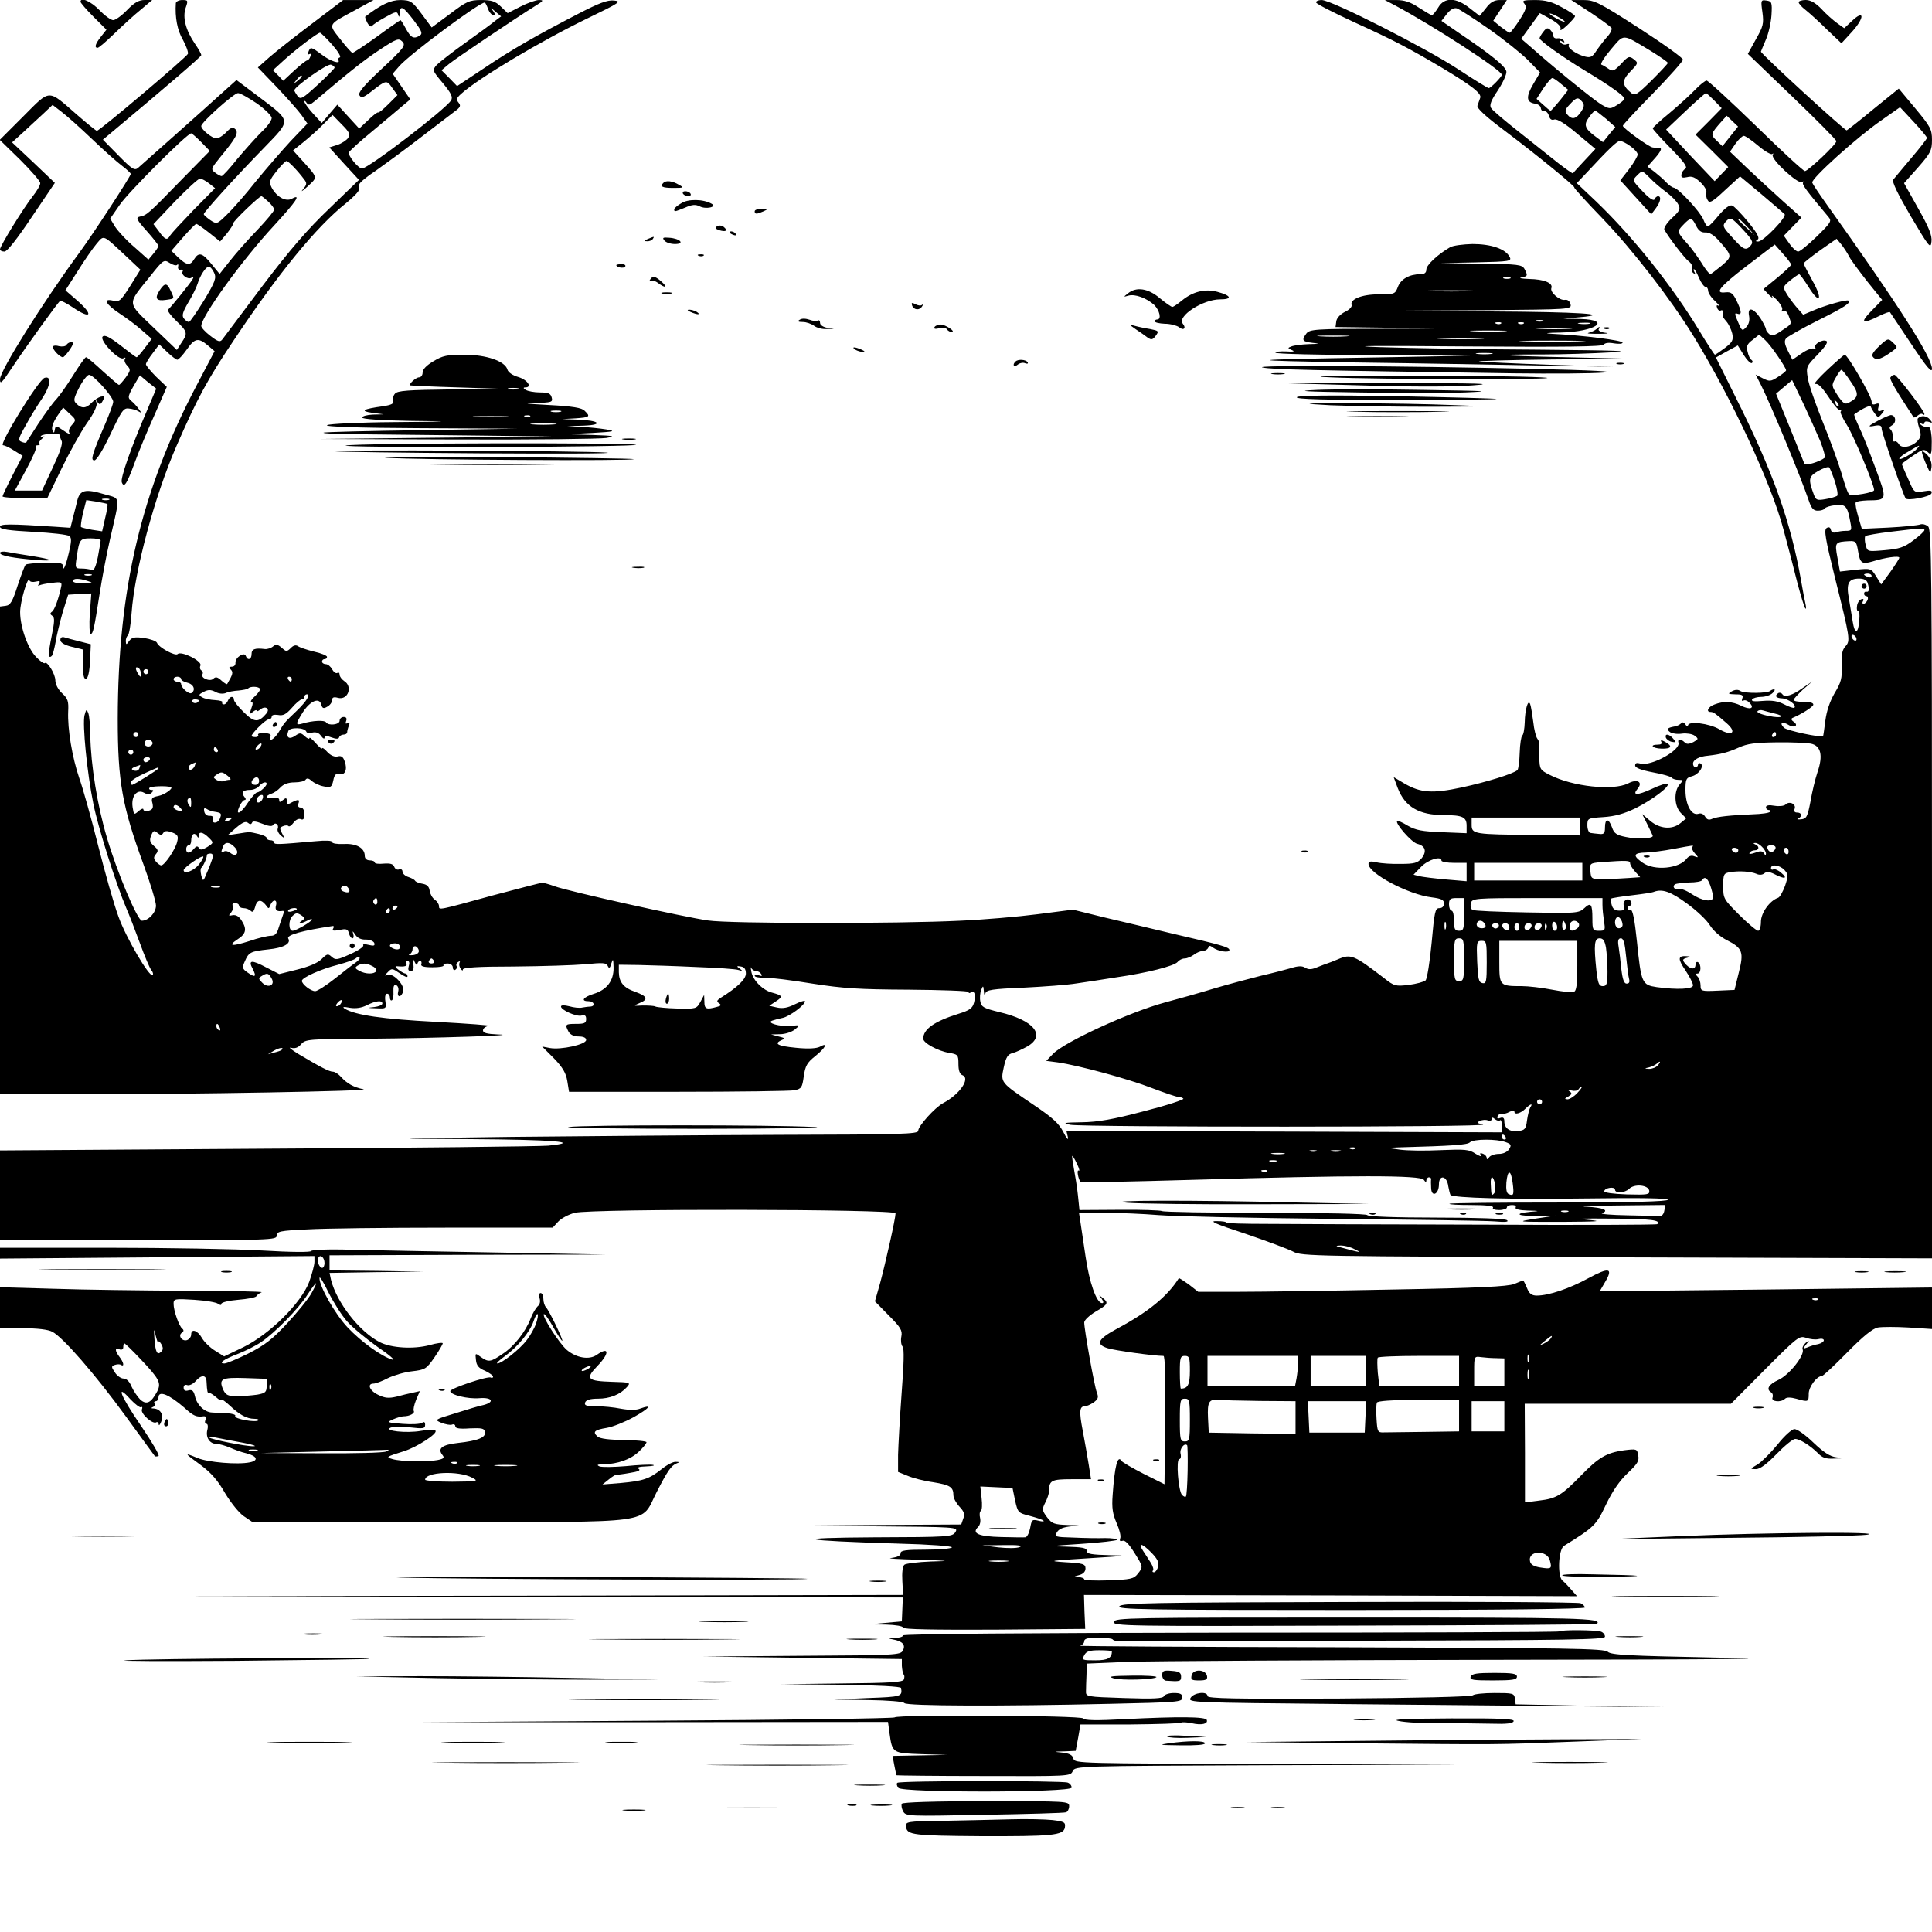 <?xml version="1.0" standalone="no"?>
<!DOCTYPE svg PUBLIC "-//W3C//DTD SVG 20010904//EN"
 "http://www.w3.org/TR/2001/REC-SVG-20010904/DTD/svg10.dtd">
<svg version="1.0" xmlns="http://www.w3.org/2000/svg"
 width="768pt" height="768pt" viewBox="0 0 768 768"
 preserveAspectRatio="xMidYMid meet">

<g transform="translate(0,768) scale(0.1,-0.1)"
fill="#000000" stroke="none">
<path d="M320 7673 c0 -4 23 -31 51 -59 l52 -52 -22 -28 c-22 -28 -27 -44 -13
-44 5 0 35 26 68 58 32 31 79 74 104 94 l45 38 -30 0 c-23 0 -41 -10 -70 -40
-21 -22 -46 -40 -55 -40 -9 0 -34 18 -55 40 -34 35 -75 53 -75 33z"/>
<path d="M699 7668 c-4 -57 6 -109 28 -146 13 -24 22 -49 20 -56 -5 -13 -351
-306 -362 -306 -3 0 -39 29 -79 64 -118 103 -104 103 -213 -6 l-94 -94 81 -79
c44 -44 80 -85 80 -93 0 -8 -13 -31 -29 -51 -36 -45 -131 -199 -131 -212 0 -5
8 -9 18 -9 11 1 50 50 108 137 l92 136 -85 81 -85 80 44 40 c23 22 60 55 80
74 l37 35 35 -27 c20 -15 74 -63 121 -108 47 -45 101 -93 120 -107 19 -14 34
-29 35 -32 0 -9 -147 -235 -205 -314 -146 -199 -315 -469 -315 -502 0 -23 7
-16 46 43 65 97 185 263 193 268 3 2 25 -9 49 -25 75 -51 86 -32 17 28 l-45
39 48 75 c26 42 60 91 75 109 32 37 22 41 123 -53 l52 -49 -40 -64 c-38 -60
-43 -65 -69 -59 -42 10 -29 -15 29 -53 26 -17 65 -46 86 -65 l39 -34 -28 -37
c-15 -20 -29 -36 -32 -36 -3 0 -31 21 -64 47 -44 34 -63 43 -71 35 -14 -14 65
-98 83 -86 7 4 10 3 5 -4 -3 -6 1 -17 10 -26 14 -15 13 -19 -6 -46 -12 -16
-24 -30 -27 -30 -3 0 -32 25 -65 55 -32 30 -62 55 -66 55 -4 0 -27 -33 -52
-73 -24 -39 -55 -82 -67 -95 -13 -13 -44 -56 -70 -95 -26 -40 -48 -74 -49 -76
-2 -2 -10 -1 -19 3 -14 5 -12 14 16 63 17 32 47 81 67 110 33 50 38 90 9 81
-24 -8 -184 -268 -165 -268 6 0 26 -9 44 -21 l34 -21 -40 -77 c-22 -43 -40
-81 -40 -84 0 -4 40 -7 89 -7 l89 0 56 116 c31 64 76 145 100 180 29 40 43 71
40 82 -5 13 -4 14 4 3 8 -11 12 -10 21 7 9 17 8 19 -9 15 -10 -3 -26 -14 -36
-24 -21 -23 -40 -24 -60 -4 -13 12 -12 20 11 65 14 27 32 50 39 50 18 0 96
-88 96 -107 0 -8 -14 -46 -31 -86 -54 -125 -60 -147 -44 -147 9 0 35 43 64
104 44 93 52 105 73 102 13 -1 30 -6 38 -11 13 -8 13 -6 0 11 -7 10 -21 25
-29 31 -15 13 -14 18 22 79 l13 22 32 -27 33 -26 -36 -85 c-65 -151 -107 -271
-101 -287 9 -24 20 -8 51 77 15 41 50 126 78 188 l50 114 -42 40 c-22 22 -41
45 -41 50 0 5 12 25 27 44 l26 35 32 -31 c17 -16 35 -30 40 -30 6 1 22 19 37
40 32 46 46 49 84 17 l27 -23 -71 -135 c-221 -420 -313 -810 -314 -1326 0
-252 18 -349 103 -581 27 -74 49 -147 49 -162 0 -28 -30 -60 -56 -60 -17 0
-99 193 -139 330 -38 127 -64 289 -66 405 0 39 -4 79 -8 90 -7 17 -8 17 -15
-8 -9 -36 10 -229 35 -352 19 -95 90 -319 131 -415 11 -25 35 -87 54 -139 19
-52 39 -100 46 -108 6 -7 8 -16 5 -19 -12 -12 -106 148 -136 232 -18 48 -54
176 -81 283 -27 108 -61 229 -75 268 -28 82 -47 195 -44 265 2 40 -1 51 -24
72 -16 15 -27 36 -27 51 0 26 -33 79 -42 69 -3 -3 -19 8 -34 24 -33 33 -64
119 -64 179 0 41 31 146 37 126 2 -6 13 -8 25 -5 16 4 19 2 13 -8 -5 -8 -4
-11 1 -7 6 3 28 8 51 10 37 5 40 3 36 -16 -11 -51 -27 -93 -37 -99 -8 -6 -7
-10 2 -16 10 -7 9 -23 -3 -82 -14 -68 -14 -92 1 -77 4 4 10 28 15 55 4 26 17
79 28 118 l22 70 46 3 46 2 -6 -80 c-3 -45 -1 -81 3 -81 10 0 14 19 36 160 9
58 27 155 41 215 41 180 44 161 -21 180 -77 23 -98 18 -109 -25 -4 -19 -13
-51 -18 -72 l-9 -36 -58 4 c-183 12 -222 12 -222 0 0 -10 36 -15 132 -20 73
-4 137 -11 144 -17 9 -7 8 -23 -2 -65 -13 -55 -24 -80 -24 -53 0 11 -16 14
-71 12 -39 -1 -74 -4 -77 -8 -4 -3 -18 -41 -32 -83 -20 -63 -29 -78 -47 -80
l-23 -3 0 -970 0 -969 313 0 c455 0 1167 13 1132 20 -39 8 -66 23 -89 49 -11
12 -25 21 -33 21 -14 0 -49 18 -138 71 -27 17 -40 27 -28 24 15 -4 28 0 40 14
17 20 28 21 273 22 253 2 618 14 508 17 -43 2 -58 6 -58 16 0 8 10 16 23 18
12 2 -82 9 -209 16 -214 11 -321 27 -363 52 -12 8 -6 9 20 4 24 -4 47 0 67 10
35 18 62 21 62 7 0 -6 -15 -12 -32 -14 -30 -3 -29 -4 8 -5 40 -2 40 -1 36 28
-3 18 0 30 7 30 6 0 11 -7 11 -16 0 -8 4 -13 8 -10 5 3 7 18 6 35 -1 20 2 28
11 25 7 -3 11 -14 8 -25 -3 -10 -1 -19 5 -19 5 0 12 9 15 20 6 25 -40 73 -62
65 -14 -5 -14 -4 1 11 15 16 18 15 47 -5 17 -12 31 -18 31 -12 0 6 -4 11 -8
11 -5 0 -17 7 -28 15 -14 11 -15 15 -4 14 29 -3 41 1 35 11 -3 6 -1 10 5 10 7
0 9 -8 5 -20 -4 -14 -2 -20 8 -20 10 0 13 9 10 28 -3 23 -2 24 6 7 5 -11 10
-14 10 -7 1 6 5 12 11 12 5 0 7 -6 5 -12 -4 -9 9 -13 44 -13 27 0 47 3 44 8
-2 4 5 7 16 7 12 0 21 -7 21 -16 0 -8 5 -12 10 -9 6 4 8 10 5 15 -3 5 0 12 6
16 7 4 9 3 6 -2 -3 -6 -2 -16 4 -24 5 -8 9 -10 9 -4 0 8 59 12 203 12 111 1
239 5 284 9 70 7 84 6 89 -7 5 -11 9 -9 14 10 7 21 8 19 9 -16 1 -53 -27 -89
-80 -105 -41 -13 -52 -29 -19 -29 21 0 28 -19 8 -21 -7 0 -22 -2 -33 -4 -11
-3 -35 0 -52 5 -20 5 -33 5 -33 -1 0 -14 61 -41 81 -36 14 4 19 0 19 -14 0
-16 -7 -19 -40 -19 -43 0 -45 -2 -30 -31 7 -12 21 -19 40 -19 19 0 30 -5 30
-14 0 -18 -100 -40 -144 -32 l-31 6 47 -47 c35 -36 48 -59 53 -90 l7 -43 433
0 c238 0 446 3 463 6 28 6 31 11 37 55 6 42 13 55 46 81 42 34 52 56 18 37
-14 -7 -47 -9 -95 -4 -73 7 -90 16 -56 31 14 6 12 8 -13 14 l-30 8 36 1 c20 0
47 9 59 19 22 18 22 18 -17 14 -42 -4 -99 12 -73 21 8 3 27 8 42 11 27 6 88
51 88 66 0 4 -18 -1 -40 -12 -28 -14 -49 -18 -71 -13 l-31 7 27 18 c28 18 26
23 -15 34 -37 9 -76 48 -83 82 -3 16 -4 23 -1 17 3 -7 12 -13 19 -13 8 0 17
-5 21 -12 5 -8 2 -9 -9 -5 -10 3 -17 3 -17 -2 0 -5 19 -8 43 -8 23 1 107 -10
187 -23 122 -19 183 -23 382 -24 131 -1 238 -5 238 -9 0 -5 4 -6 9 -2 15 9 21
-9 13 -40 -6 -23 -17 -31 -62 -45 -96 -30 -140 -61 -140 -99 0 -17 59 -49 102
-56 36 -6 38 -8 38 -45 0 -25 5 -40 16 -44 33 -13 -12 -77 -77 -111 -33 -18
-99 -91 -99 -110 0 -13 -68 -15 -542 -16 -299 -1 -779 -5 -1068 -8 -512 -7
-516 -7 -175 -9 335 -2 455 -12 314 -26 -35 -3 -540 -9 -1122 -12 l-1057 -7 0
-178 0 -179 550 0 c528 0 550 1 550 18 0 17 12 20 122 25 66 4 313 7 548 7
l427 0 22 24 c12 13 42 29 66 35 68 17 1275 15 1275 -2 0 -20 -39 -194 -61
-276 l-21 -74 55 -56 c47 -47 55 -60 50 -84 -3 -15 -1 -33 5 -40 7 -8 5 -69
-4 -187 -7 -96 -13 -206 -14 -243 l0 -68 37 -15 c20 -9 66 -21 103 -26 67 -11
80 -19 80 -52 0 -11 11 -31 24 -45 19 -20 22 -31 15 -48 l-8 -23 -353 -2 -353
-3 348 -2 c343 -3 347 -3 335 -23 -12 -19 -25 -20 -323 -21 -346 -2 -302 -13
97 -25 123 -3 215 -10 212 -15 -3 -5 -50 -9 -105 -9 -79 0 -99 -3 -99 -14 0
-10 -13 -16 -37 -19 -21 -2 27 -5 107 -7 127 -4 133 -5 51 -7 -52 -2 -100 -8
-106 -13 -7 -6 -10 -32 -8 -65 l3 -55 -1432 -3 -1433 -2 1432 -3 1432 -2 -2
-47 -2 -48 -65 -6 -65 -6 68 -1 c37 -1 67 -6 67 -12 0 -7 123 -9 362 -8 l362
3 -3 68 -2 67 980 -2 980 -3 -22 25 c-12 14 -28 31 -36 37 -21 18 -16 124 6
138 121 75 128 82 167 164 26 54 54 95 86 125 39 37 47 49 42 71 -4 26 -6 26
-56 20 -70 -10 -101 -28 -171 -100 -77 -79 -98 -92 -167 -100 l-56 -7 0 196
-1 196 410 0 410 0 135 136 c131 131 136 135 164 126 16 -6 38 -8 49 -5 12 3
21 1 21 -5 0 -5 -10 -12 -22 -15 -13 -2 -32 -8 -43 -13 -19 -7 -19 -6 -5 12
14 17 14 18 -2 6 -9 -8 -15 -19 -12 -26 9 -23 -54 -102 -96 -121 -39 -18 -51
-37 -29 -50 6 -4 8 -13 5 -21 -6 -16 34 -20 50 -4 6 6 22 6 44 0 49 -14 50
-13 50 20 0 27 32 70 52 70 5 0 50 42 101 94 63 64 101 95 122 99 17 3 72 3
123 0 l92 -6 0 82 0 83 -661 -8 -660 -7 21 36 c34 57 17 61 -66 16 -75 -41
-157 -69 -205 -69 -20 0 -30 7 -39 30 -7 17 -14 30 -15 30 -1 0 -18 -6 -36
-14 -26 -10 -141 -16 -484 -22 -247 -5 -522 -9 -611 -9 l-161 0 -37 29 c-21
15 -38 26 -40 25 -45 -72 -121 -134 -246 -201 -76 -41 -86 -61 -38 -77 27 -9
185 -31 223 -31 6 0 9 -90 7 -255 l-3 -255 -82 41 c-45 23 -85 46 -89 52 -15
25 -27 -20 -35 -135 -4 -53 0 -76 16 -113 11 -25 18 -52 14 -60 -3 -10 -1 -13
9 -10 10 4 25 -12 46 -45 37 -59 37 -58 14 -87 -15 -19 -29 -22 -114 -25 -54
-2 -98 0 -98 4 0 4 -10 8 -22 9 -22 1 -22 1 2 8 16 4 25 14 25 26 0 18 -9 21
-80 25 -73 5 -64 6 95 16 147 9 160 11 83 12 -75 2 -93 5 -93 17 0 12 -17 15
-82 17 -73 1 -65 3 60 11 78 5 142 13 142 16 0 4 -21 7 -47 7 -27 -1 -83 0
-126 2 -74 2 -77 3 -65 22 8 13 26 20 58 23 40 3 38 4 -16 5 -54 2 -62 5 -82
31 -20 27 -20 32 -7 58 8 15 15 36 15 45 0 43 9 48 89 48 l78 0 -9 57 c-5 32
-16 93 -24 136 -15 78 -13 97 9 97 7 0 22 7 34 15 18 13 21 20 13 40 -10 26
-50 250 -50 278 0 9 20 28 45 43 50 29 53 35 28 55 -16 13 -17 12 -4 -3 8 -12
9 -18 2 -18 -22 0 -51 82 -66 187 -9 59 -18 123 -21 141 l-5 32 103 -1 c57 0
153 -4 213 -9 61 -5 371 -12 690 -15 319 -3 609 -7 645 -10 45 -4 60 -2 50 5
-9 6 -121 10 -282 10 -158 0 -269 4 -273 10 -3 5 -163 9 -406 9 -220 0 -405 3
-410 7 -6 3 -82 6 -169 5 l-159 -1 -6 58 c-3 31 -11 79 -16 106 -5 27 -8 50
-7 51 2 2 10 -12 19 -31 9 -18 12 -31 7 -27 -9 5 -2 -35 8 -46 2 -2 200 2 441
9 649 19 911 19 923 0 7 -10 10 -11 10 -2 0 6 5 12 10 12 6 0 9 -3 9 -7 -1 -5
-1 -20 0 -35 1 -39 31 -26 31 14 0 40 32 35 37 -7 3 -16 7 -32 9 -35 13 -12
234 -18 537 -14 218 3 327 1 327 -5 0 -7 -146 -11 -432 -11 -237 0 -434 -2
-436 -5 -3 -3 36 -5 87 -5 59 0 90 -4 86 -10 -4 -6 7 -10 24 -10 17 0 31 5 31
10 0 6 9 10 21 10 11 0 17 -4 14 -10 -4 -6 14 -11 47 -12 50 -1 51 -2 11 -5
-70 -7 -49 -18 29 -16 l73 1 -80 -12 c-80 -13 -80 -13 105 -13 140 1 166 2
105 8 -59 5 -34 6 92 5 156 -1 197 -6 181 -22 -3 -3 -316 -4 -694 -2 -379 1
-764 2 -856 3 -91 0 -165 2 -163 5 2 3 -15 6 -38 6 -33 1 -9 -10 113 -50 85
-29 171 -61 190 -71 34 -19 77 -19 1288 -23 l1252 -4 0 1447 c0 1283 -2 1448
-15 1462 -9 8 -23 12 -33 8 -9 -3 -65 -9 -124 -12 l-107 -5 -14 48 c-8 27 -13
52 -10 57 2 4 23 7 46 8 80 1 80 0 32 129 -23 63 -52 137 -65 163 -12 26 -21
49 -19 50 37 26 64 38 66 30 2 -6 9 -18 16 -27 12 -17 14 -17 28 0 12 16 12
17 -2 12 -13 -5 -16 -2 -12 13 4 15 2 18 -11 13 -11 -4 -16 -1 -16 10 0 21
-96 187 -107 186 -4 -1 -36 -29 -71 -62 -35 -33 -56 -58 -47 -55 11 5 26 -10
52 -48 19 -30 40 -55 46 -55 6 0 8 -3 4 -6 -3 -3 8 -27 24 -52 27 -42 109
-238 109 -260 0 -10 -87 -25 -99 -17 -5 2 -18 39 -30 82 -13 43 -47 137 -76
208 -29 72 -56 150 -59 174 -7 43 -5 46 40 92 27 28 42 49 35 53 -15 10 -53
-13 -45 -26 4 -7 3 -8 -4 -4 -7 4 -29 -4 -49 -18 l-38 -26 -18 36 c-13 26 -15
39 -7 49 6 7 62 39 126 71 108 54 132 70 122 79 -5 6 -95 -19 -142 -40 l-38
-16 -29 33 c-15 18 -33 43 -40 56 -12 21 -10 25 17 47 16 13 32 24 36 25 3 0
20 -23 37 -50 45 -73 59 -52 16 24 -19 35 -35 65 -35 69 0 3 29 26 65 52 l66
46 19 -23 c10 -13 24 -34 31 -48 7 -14 40 -58 72 -99 l59 -73 -43 -44 c-47
-48 -37 -54 33 -19 21 10 39 17 41 14 1 -2 40 -59 85 -127 61 -92 82 -116 82
-98 0 46 -136 258 -423 660 -27 38 -51 74 -53 80 -6 15 178 181 275 248 l74
52 54 -58 c29 -31 53 -60 53 -64 0 -4 -28 -40 -63 -81 -34 -40 -66 -79 -71
-85 -6 -8 19 -59 70 -146 73 -123 79 -131 82 -100 3 24 -10 56 -53 132 l-56
100 56 63 c50 57 55 68 55 109 0 42 -6 53 -66 125 l-66 79 -100 -81 c-54 -45
-103 -83 -107 -85 -7 -2 -341 304 -341 313 0 1 9 22 19 46 11 24 21 69 23 99
3 51 1 55 -20 58 -22 3 -23 2 -16 -47 6 -45 3 -56 -26 -107 l-32 -58 176 -169
c97 -93 176 -173 176 -178 0 -13 -112 -118 -125 -119 -6 0 -94 81 -195 180
-102 99 -190 180 -196 180 -5 0 -26 -16 -45 -36 -18 -19 -64 -61 -101 -92 -38
-31 -68 -59 -68 -62 0 -4 32 -39 71 -79 53 -54 68 -75 59 -81 -8 -5 -15 -15
-16 -24 -2 -12 4 -14 23 -10 18 5 31 0 53 -21 16 -15 26 -33 23 -41 -2 -7 -1
-20 5 -29 7 -14 18 -9 69 39 l60 55 84 -70 c46 -39 88 -75 93 -80 11 -10 -84
-109 -105 -109 -11 0 -11 2 -2 8 9 6 -2 26 -37 69 -27 33 -56 63 -64 66 -10 4
-28 -9 -53 -38 -20 -25 -40 -45 -44 -45 -4 0 -12 12 -18 28 -14 32 -98 123
-117 126 -7 1 -21 11 -31 22 -10 11 -31 29 -46 41 l-28 21 32 36 c20 23 26 37
18 37 -8 1 -21 2 -29 3 -14 1 -118 76 -119 86 -1 3 53 61 119 128 66 68 120
129 120 135 0 7 -78 63 -174 125 -160 103 -178 112 -222 112 l-48 0 77 -50
c42 -28 79 -55 83 -61 3 -6 -5 -23 -19 -37 -13 -15 -32 -40 -42 -55 -15 -23
-23 -27 -43 -22 -34 8 -73 35 -66 46 3 5 -1 6 -9 3 -8 -3 -18 0 -23 7 -5 8 -3
10 6 4 9 -5 11 -4 6 4 -4 6 -15 10 -24 9 -9 -2 -17 2 -17 9 0 7 -6 18 -12 24
-10 10 -16 9 -28 -7 -8 -10 -15 -22 -15 -26 0 -9 89 -73 178 -127 103 -62 162
-104 159 -114 -1 -5 -15 -16 -30 -25 -26 -16 -29 -16 -62 3 -30 18 -195 152
-283 231 l-35 30 37 51 37 51 44 -24 c29 -17 42 -30 38 -40 -3 -8 9 -1 26 15
18 17 32 33 32 37 0 4 -23 20 -52 35 -39 22 -66 29 -107 29 -47 0 -53 -2 -42
-15 10 -12 6 -24 -20 -65 -18 -27 -35 -50 -39 -50 -3 0 -19 11 -36 24 l-29 24
27 41 27 41 -29 0 c-21 0 -37 -9 -54 -32 l-25 -31 -40 31 c-54 43 -101 44
-125 2 -10 -16 -21 -30 -25 -30 -4 0 -27 14 -52 30 -33 22 -57 30 -90 30 l-45
0 40 -21 c147 -78 425 -258 425 -276 0 -8 -44 -53 -52 -53 -4 0 -58 33 -120
74 -131 86 -505 276 -544 276 -14 0 -24 -5 -22 -10 2 -6 71 -41 153 -79 154
-70 213 -101 345 -179 122 -73 161 -104 154 -121 -3 -9 -8 -23 -11 -31 -3 -10
34 -44 109 -100 134 -101 280 -221 276 -225 -2 -2 48 -57 111 -122 121 -126
272 -321 363 -469 152 -247 311 -590 358 -770 17 -63 42 -158 55 -211 14 -53
28 -99 32 -102 3 -3 3 5 0 19 -3 14 -11 54 -17 90 -41 236 -113 437 -261 732
l-78 157 43 24 44 24 23 -37 c13 -21 28 -36 33 -33 4 3 4 8 -1 12 -6 3 -13 18
-16 33 -6 21 -2 31 20 47 l26 21 24 -22 c23 -21 83 -109 83 -120 0 -3 -14 -15
-32 -26 -29 -19 -34 -19 -60 -6 l-29 15 20 -39 c39 -77 159 -366 192 -464 10
-29 18 -38 35 -38 13 0 25 4 28 9 3 5 22 11 42 13 40 5 48 -4 59 -65 7 -35 6
-37 -18 -37 -14 0 -32 -3 -40 -6 -9 -3 -17 1 -19 10 -2 10 -8 13 -17 7 -11 -7
-5 -42 32 -192 62 -248 63 -256 43 -278 -13 -14 -17 -34 -15 -78 2 -49 -2 -65
-28 -108 -19 -33 -32 -71 -37 -110 -4 -32 -8 -60 -9 -61 -8 -7 -144 22 -155
33 -20 19 -8 27 17 12 23 -15 43 -3 21 12 -9 6 -11 12 -5 15 36 15 80 43 83
52 2 8 -11 12 -37 12 -23 0 -41 3 -41 8 0 4 17 22 37 41 l38 33 -38 -26 c-41
-30 -74 -40 -82 -25 -4 5 -11 7 -16 4 -16 -11 -10 -20 16 -21 25 -2 58 -27 48
-37 -3 -3 -21 3 -40 13 -25 13 -48 17 -85 14 -33 -3 -48 -2 -43 6 3 5 20 10
36 10 17 0 37 7 45 15 9 8 11 15 6 15 -5 0 -11 -3 -15 -6 -10 -10 -101 -11
-118 -1 -10 7 -22 6 -35 -1 -17 -10 -15 -11 15 -12 26 0 32 -3 27 -16 -3 -8
-2 -12 4 -9 6 4 17 0 25 -9 22 -22 1 -29 -34 -11 -35 17 -69 19 -105 5 -26 -9
-36 -30 -16 -30 11 0 18 -5 64 -45 42 -37 21 -53 -29 -24 -41 24 -125 34 -125
15 0 -6 -5 -4 -10 4 -6 9 -13 11 -17 5 -5 -5 -17 -12 -28 -13 -28 -5 -32 -11
-15 -23 8 -5 29 -8 47 -5 17 2 39 -1 49 -8 17 -13 16 -14 -5 -26 -17 -8 -26
-9 -34 -1 -15 15 -30 14 -25 -1 10 -30 -111 -96 -152 -83 -14 4 -20 2 -20 -8
0 -9 23 -18 70 -27 39 -7 73 -17 76 -22 3 -4 15 -8 26 -8 20 0 20 -1 5 -18
-24 -27 -22 -87 5 -114 l21 -21 -23 -19 c-33 -27 -82 -23 -120 9 l-32 27 21
-42 c11 -23 21 -43 21 -45 0 -11 -67 -13 -107 -4 -36 7 -47 14 -55 38 -13 37
-28 37 -28 0 0 -23 -4 -28 -22 -26 -13 1 -29 3 -35 4 -7 0 -13 14 -13 30 0 28
1 29 63 33 46 3 82 13 128 35 68 34 138 87 128 97 -3 4 -32 -5 -63 -20 -59
-27 -79 -26 -56 1 22 27 -2 40 -38 21 -59 -30 -221 -13 -312 34 -38 19 -40 23
-41 68 -1 26 -1 51 0 56 1 4 -3 13 -8 20 -5 6 -13 36 -16 66 -4 30 -9 62 -12
70 -8 24 -21 -18 -22 -72 -1 -26 -5 -49 -10 -52 -4 -3 -9 -34 -10 -68 -1 -34
-5 -65 -9 -69 -16 -15 -124 -48 -221 -69 -117 -25 -164 -22 -229 16 l-42 25
16 -43 c29 -75 84 -108 184 -108 74 0 90 -8 90 -42 l0 -30 -98 4 c-79 3 -105
8 -136 26 -21 13 -40 21 -42 19 -10 -9 57 -85 79 -91 33 -8 40 -30 18 -58 -16
-18 -28 -22 -82 -22 -35 -1 -79 2 -96 6 -25 6 -33 4 -33 -6 0 -38 159 -122
251 -133 39 -5 49 -10 49 -24 0 -12 -7 -19 -19 -19 -16 0 -19 -15 -30 -137 -7
-76 -18 -143 -24 -150 -7 -6 -37 -14 -67 -18 -52 -6 -58 -5 -98 27 -120 92
-132 97 -183 75 -19 -8 -37 -15 -41 -16 -4 -1 -22 -8 -40 -15 -23 -10 -36 -11
-49 -3 -12 8 -28 8 -56 -1 -21 -6 -74 -20 -118 -30 -44 -11 -127 -33 -185 -50
-58 -18 -148 -43 -200 -57 -140 -38 -399 -157 -444 -204 l-27 -28 46 -6 c83
-12 282 -66 374 -102 50 -19 97 -35 104 -35 8 0 17 -3 21 -7 4 -4 -66 -27
-156 -50 -125 -33 -183 -43 -248 -44 -72 -1 -79 -3 -45 -10 49 -10 1682 -10
1640 1 -25 6 -27 8 -12 14 9 5 24 6 32 2 8 -3 15 0 15 6 0 7 4 7 13 -1 8 -6
17 -8 20 -4 4 3 7 -6 7 -21 l0 -27 -865 3 -866 3 6 -25 c3 -15 -5 -6 -18 20
-18 35 -44 58 -118 108 -133 90 -132 88 -119 149 9 41 16 52 35 57 13 3 40 16
60 27 74 44 24 104 -113 136 -61 15 -71 20 -75 42 -3 14 -1 34 3 45 8 20 9 19
11 -4 1 -16 3 -19 6 -9 3 14 26 18 151 23 81 4 176 11 212 17 36 5 106 16 157
24 125 18 230 45 244 61 6 8 19 14 28 14 10 0 26 7 37 15 10 8 27 15 36 15 9
0 18 6 21 13 3 9 7 9 18 1 20 -16 68 -23 66 -10 -2 11 -24 18 -227 65 -74 18
-193 46 -265 63 l-130 32 -140 -18 c-77 -10 -216 -22 -310 -26 -238 -12 -916
-12 -1000 1 -94 13 -560 117 -610 136 -22 8 -44 14 -50 14 -5 0 -93 -23 -195
-50 -222 -61 -214 -59 -215 -43 0 8 -7 19 -17 26 -9 6 -18 22 -20 35 -2 17
-11 25 -28 28 -13 2 -27 7 -30 12 -3 5 -15 11 -27 15 -13 4 -23 14 -23 21 0 8
-6 12 -14 9 -7 -3 -16 2 -19 11 -5 11 -16 14 -42 12 -19 -2 -35 0 -35 4 0 5
-9 9 -20 9 -12 0 -20 7 -20 18 0 31 -33 50 -84 47 -25 -1 -46 2 -46 8 0 6 -26
7 -67 3 -147 -13 -163 -14 -163 -5 0 5 -7 9 -15 9 -8 0 -15 4 -15 9 0 5 -15
12 -32 16 -39 9 -33 9 -83 1 l-40 -6 34 30 c25 21 38 27 47 19 8 -7 13 -6 16
1 2 7 15 6 40 -4 24 -10 39 -12 43 -6 9 14 25 2 19 -14 -3 -7 3 -19 12 -27 16
-13 16 -12 5 9 -10 18 -9 23 4 28 9 4 19 4 22 0 3 -3 12 3 20 14 8 11 20 17
28 14 11 -5 15 1 15 20 0 16 -6 26 -15 26 -9 0 -12 6 -9 15 7 18 0 19 -27 5
-15 -9 -19 -7 -19 6 0 13 -3 14 -15 4 -12 -10 -15 -10 -15 0 0 8 -9 11 -25 8
-29 -6 -34 8 -6 17 10 3 26 14 36 25 12 13 31 20 56 20 21 0 41 5 44 11 5 7
13 5 24 -5 10 -9 31 -19 48 -22 28 -6 32 -3 38 24 4 22 11 29 24 25 23 -6 33
19 21 51 -6 18 -14 23 -28 19 -12 -3 -28 4 -41 18 -11 13 -21 19 -21 14 0 -4
-11 5 -25 21 -14 16 -25 25 -25 20 0 -5 -8 -2 -18 7 -16 15 -20 15 -39 2 -23
-16 -37 -7 -27 19 6 16 66 15 72 -3 2 -5 12 -6 24 -3 14 3 26 -1 34 -13 8 -11
14 -14 14 -7 0 8 7 9 27 1 19 -7 29 -7 31 0 2 6 10 11 18 11 8 0 14 4 14 9 0
5 3 17 7 27 4 12 3 15 -5 10 -8 -5 -10 -2 -6 8 4 11 0 16 -10 16 -9 0 -16 -7
-16 -15 0 -16 -45 -21 -54 -6 -6 9 -54 7 -93 -5 -29 -8 -29 -3 1 45 29 45 65
60 73 31 4 -16 9 -18 24 -9 10 5 19 17 19 25 0 12 6 15 24 10 40 -10 59 46 24
67 -10 7 -18 18 -18 25 0 7 -4 11 -9 7 -6 -3 -15 4 -21 15 -6 11 -17 20 -25
20 -8 0 -15 5 -15 10 0 6 5 10 10 10 6 0 10 4 10 9 0 5 -24 15 -52 21 -29 7
-58 17 -64 22 -8 5 -18 3 -28 -8 -16 -15 -18 -15 -36 1 -16 14 -23 15 -34 6
-8 -7 -23 -12 -33 -11 -40 5 -53 0 -53 -20 0 -22 -16 -27 -23 -7 -6 17 -42 -6
-41 -27 1 -9 -5 -16 -14 -16 -12 0 -13 -3 -5 -11 11 -11 9 -19 -14 -58 -2 -2
-12 4 -23 14 -15 14 -23 16 -32 7 -13 -13 -52 3 -43 18 3 5 1 11 -4 15 -6 3
-8 12 -4 20 6 18 -77 59 -91 45 -9 -9 -75 26 -82 45 -3 7 -26 15 -51 19 -37 5
-48 3 -59 -11 -12 -17 -13 -17 -14 -1 0 9 4 19 8 22 5 3 12 43 15 89 12 168
91 463 178 663 82 188 122 263 228 421 177 266 329 452 446 545 27 22 50 45
51 52 0 6 2 16 2 23 1 7 30 31 65 54 34 24 112 81 173 128 61 47 124 95 140
107 24 17 27 24 17 36 -10 12 -9 18 10 35 68 62 316 210 506 302 124 60 133
66 102 69 -26 3 -60 -10 -145 -54 -164 -85 -259 -139 -375 -217 l-104 -69 -31
32 -31 31 30 25 c28 23 269 185 345 232 31 19 32 22 12 22 -12 0 -46 -12 -73
-26 l-51 -26 -27 26 c-22 21 -37 26 -78 26 -47 0 -58 -5 -124 -55 l-73 -54
-40 54 c-38 51 -44 54 -84 55 -39 0 -78 -18 -140 -66 -2 -1 2 -12 8 -24 7 -13
15 -18 19 -13 3 5 27 21 53 35 41 23 47 24 51 9 3 -11 5 -9 6 7 2 33 13 27 56
-29 31 -41 36 -52 24 -60 -24 -15 -35 -10 -55 26 -10 19 -20 35 -22 35 -2 0
-44 -29 -93 -65 -50 -36 -94 -65 -98 -65 -3 0 -25 24 -48 54 -49 62 -52 56 57
115 l75 41 -60 0 -61 0 -124 -94 c-69 -52 -145 -112 -170 -134 l-45 -40 76
-79 c41 -43 85 -93 98 -111 l23 -33 -66 -69 c-36 -39 -99 -112 -140 -162 -40
-51 -92 -110 -114 -131 -39 -38 -40 -39 -66 -22 -14 10 -26 20 -26 24 0 8 122
143 238 262 111 115 112 105 -20 205 l-88 66 -48 -43 c-88 -80 -327 -292 -343
-306 -14 -12 -24 -6 -78 49 l-62 63 24 20 c238 199 367 310 367 316 0 5 -11
25 -25 45 -37 54 -50 105 -37 143 10 29 10 31 -14 31 -13 0 -24 -6 -25 -12z
m1241 -23 c5 -14 15 -25 21 -25 8 0 7 6 -2 18 -10 13 -8 12 9 -3 l24 -20 -24
-18 c-13 -11 -66 -50 -118 -87 -52 -37 -103 -77 -114 -88 -18 -21 -18 -22 25
-73 33 -40 40 -55 32 -68 -21 -35 -329 -271 -354 -271 -14 0 -57 52 -52 64 2
6 45 45 95 86 49 41 103 86 119 100 l30 25 -35 51 -35 51 27 31 c44 49 316
252 339 252 2 0 8 -11 13 -25z m3977 -79 c60 -42 130 -98 157 -125 l48 -49
-27 -46 c-30 -51 -28 -73 7 -78 13 -2 23 -10 23 -18 1 -8 7 -14 14 -12 7 1 15
-7 18 -18 4 -14 11 -19 22 -15 11 3 43 -16 90 -56 l73 -61 -44 -47 c-23 -25
-44 -47 -45 -50 -1 -2 -27 16 -58 40 -30 24 -101 80 -156 124 -56 44 -107 87
-112 96 -7 11 0 30 28 71 20 31 35 64 33 74 -3 20 -61 67 -181 148 l-77 53 21
27 c14 18 28 26 40 23 9 -3 66 -39 126 -81z m303 28 c0 -2 -13 2 -30 11 -16 9
-30 18 -30 21 0 2 14 -2 30 -11 17 -9 30 -18 30 -21z m-4900 -91 c23 -26 37
-49 31 -51 -6 -2 -9 -7 -6 -11 11 -18 -33 -4 -66 22 -42 31 -45 32 -53 11 -3
-8 -2 -12 4 -9 6 3 7 -1 4 -9 -3 -9 -9 -16 -13 -16 -4 0 -27 -18 -51 -40 l-44
-41 -20 21 -21 21 45 41 c51 46 132 107 142 108 3 0 25 -21 48 -47z m5243 -26
c37 -23 67 -44 67 -47 0 -3 -29 -34 -64 -69 -57 -56 -67 -63 -81 -51 -38 31
-39 50 -4 86 32 33 32 34 13 49 -17 13 -22 12 -50 -19 -27 -28 -34 -31 -49
-20 -10 7 -23 15 -29 17 -6 2 11 29 37 60 55 64 42 65 160 -6z m-5045 -70
c-73 -68 -96 -96 -89 -106 7 -12 16 -9 48 16 58 45 60 46 82 14 l21 -29 -36
-36 c-20 -20 -38 -35 -41 -33 -2 2 -20 -11 -39 -30 l-36 -34 -44 48 -43 47
-31 -36 -31 -37 -35 38 c-19 21 -34 42 -34 47 0 5 4 3 9 -5 7 -10 13 -9 32 7
149 126 195 162 258 204 68 45 76 47 90 33 15 -15 8 -25 -81 -108z m-188 4 c0
-3 -30 -34 -67 -68 -60 -55 -68 -60 -80 -45 -7 10 -13 20 -13 23 0 14 132 108
146 102 8 -3 14 -8 14 -12z m-130 -35 c0 -2 -8 -10 -17 -17 -16 -13 -17 -12
-4 4 13 16 21 21 21 13z m5006 -30 l28 -23 -33 -42 c-18 -22 -35 -41 -37 -41
-3 0 -16 11 -30 24 l-26 23 27 42 c15 22 31 41 36 41 4 0 20 -11 35 -24z
m-5185 -77 c32 -23 59 -49 59 -58 0 -10 -18 -35 -41 -56 -22 -22 -65 -70 -96
-107 -30 -38 -58 -68 -62 -68 -4 0 -16 6 -26 14 -18 13 -16 16 21 62 63 76 74
97 59 111 -10 9 -18 6 -36 -13 -12 -13 -30 -24 -39 -24 -17 0 -60 35 -60 49 0
15 130 131 146 131 9 0 42 -19 75 -41z m5794 11 l29 -30 -52 -53 -52 -52 65
-64 65 -65 -27 -28 -27 -28 -97 102 -96 103 76 72 c42 40 79 72 82 73 3 0 18
-14 34 -30z m-526 -4 c10 -12 9 -20 -4 -40 -20 -30 -37 -33 -55 -11 -11 13 -9
20 10 40 27 29 33 30 49 11z m95 -68 l37 -33 -25 -30 -24 -30 -28 21 c-44 32
-50 48 -28 77 10 15 22 27 25 27 3 0 22 -15 43 -32z m-5000 -76 c-6 -9 -25
-22 -43 -28 l-32 -10 59 -65 59 -64 -117 -113 c-87 -83 -157 -164 -267 -309
-81 -108 -153 -204 -159 -212 -9 -12 -17 -10 -48 14 -20 15 -36 33 -36 39 0
38 163 263 289 399 90 98 110 128 71 107 -24 -13 -60 7 -80 44 -11 22 -10 29
19 65 18 23 36 41 40 41 7 0 45 -39 70 -73 12 -15 11 -21 -5 -40 -10 -12 -2
-7 19 12 41 39 43 31 -28 110 l-30 33 40 32 c21 17 57 48 78 70 l39 39 36 -37
c30 -30 35 -39 26 -54z m5494 6 l-31 -39 -23 22 c-25 24 -25 26 20 77 l20 22
22 -21 23 -22 -31 -39z m-6078 -23 l34 -35 -115 -117 c-128 -132 -136 -139
-163 -144 -17 -4 -14 -11 27 -57 26 -29 47 -56 47 -60 -1 -4 -9 -17 -20 -30
l-20 -24 -55 49 c-31 26 -65 63 -77 81 l-20 33 38 55 c34 50 268 284 284 284
3 0 21 -16 40 -35z m6190 -15 c26 -22 51 -36 55 -32 5 4 5 2 2 -4 -9 -16 100
-117 116 -108 6 4 9 4 5 -1 -7 -7 12 -32 101 -138 13 -16 9 -22 -47 -77 -34
-33 -67 -60 -74 -60 -7 0 -23 14 -35 32 l-22 31 35 36 35 36 -73 65 c-40 36
-104 95 -142 131 l-69 66 22 32 c12 17 27 31 33 31 6 0 32 -18 58 -40z m-509
-1 c16 -11 29 -26 29 -33 0 -7 -15 -33 -34 -58 l-35 -45 61 -67 62 -68 18 24
c19 25 23 48 9 48 -5 0 -12 -6 -14 -12 -3 -8 -21 3 -47 31 -42 44 -42 44 -22
64 20 20 20 20 49 -9 15 -16 45 -42 66 -57 20 -15 42 -37 48 -49 10 -18 7 -26
-25 -55 -21 -20 -33 -40 -30 -46 20 -35 81 -114 97 -126 10 -7 16 -19 13 -27
-3 -7 0 -16 6 -20 7 -4 8 -3 4 4 -4 7 -5 12 -2 12 3 0 12 -16 20 -35 8 -19 20
-35 25 -35 6 0 11 -7 11 -15 0 -9 12 -28 28 -42 15 -15 21 -23 15 -19 -9 5
-11 2 -7 -8 3 -9 10 -13 15 -10 8 5 13 -10 7 -20 -2 -2 5 -13 14 -23 10 -11
20 -33 24 -49 5 -26 1 -34 -29 -57 -20 -15 -38 -27 -40 -27 -2 0 -31 44 -63
97 -108 178 -262 371 -409 512 l-77 73 34 36 c94 101 126 132 138 132 6 0 25
-9 41 -21z m-5650 -148 l24 -19 -85 -86 c-46 -48 -88 -93 -93 -101 -12 -22
-21 -19 -45 15 l-22 29 86 91 c48 49 92 90 99 90 7 0 23 -9 36 -19z m236 -73
c13 -12 23 -26 23 -31 0 -6 -30 -42 -67 -81 -38 -39 -87 -95 -109 -123 l-41
-52 -32 39 c-36 45 -51 49 -69 20 -16 -27 -30 -25 -63 6 l-28 27 46 53 c26 30
50 54 53 54 4 0 27 -16 51 -35 l44 -35 27 32 c14 18 26 36 25 40 -2 7 103 108
112 108 3 0 15 -10 28 -22z m5893 -173 c-19 -23 -29 -19 -71 28 -44 48 -44 50
-24 71 14 13 20 10 61 -34 39 -42 45 -52 34 -65z m-218 78 c10 -20 21 -28 37
-27 16 1 35 -11 55 -34 52 -59 53 -61 10 -98 -22 -18 -42 -33 -45 -34 -4 0
-21 21 -37 48 -17 26 -39 56 -49 67 -47 53 -48 54 -23 80 30 32 36 31 52 -2z
m204 -5 l29 -33 -32 29 c-31 28 -38 36 -30 36 2 0 16 -15 33 -32z m174 -150
c0 -4 -25 -27 -55 -52 l-55 -45 22 -23 c13 -13 19 -17 13 -8 -5 9 3 3 18 -12
15 -16 25 -34 21 -40 -4 -7 -3 -8 4 -4 8 4 16 -3 22 -19 13 -35 15 -31 -27
-59 -27 -19 -40 -23 -50 -14 -7 6 -13 14 -13 19 0 5 -10 25 -22 44 -28 42 -53
47 -45 8 3 -16 -1 -33 -12 -44 -15 -16 -17 -15 -32 21 -14 31 -14 38 -3 33 19
-7 18 9 -3 52 -14 29 -22 35 -43 33 -47 -6 -26 21 85 106 l110 84 32 -36 c18
-20 33 -40 33 -44z m-6416 -1 c4 5 6 1 4 -7 -2 -8 3 -14 10 -12 8 1 11 -2 8
-7 -8 -13 21 -34 35 -25 8 5 10 3 4 -7 -11 -18 -87 -112 -97 -120 -4 -3 10
-23 32 -44 46 -44 47 -50 21 -88 l-18 -28 -93 89 c-107 103 -106 89 -13 204
52 66 55 67 77 53 12 -8 26 -12 30 -8z m147 -31 c10 -21 5 -35 -40 -110 -29
-47 -56 -86 -60 -86 -5 0 -14 6 -20 14 -9 11 -5 25 17 63 17 28 33 61 37 74
10 33 33 69 45 69 6 0 15 -11 21 -24z m6506 -433 c34 -49 33 -62 -8 -84 -15
-8 -23 -2 -44 29 -25 39 -25 40 -8 70 10 18 20 32 23 32 3 0 20 -21 37 -47z
m-121 -237 c13 -33 21 -63 17 -66 -18 -15 -77 -33 -80 -24 -2 5 -28 70 -58
144 l-55 135 32 27 32 27 44 -92 c24 -51 54 -119 68 -151z m72 139 c-3 -3 -9
2 -12 12 -6 14 -5 15 5 6 7 -7 10 -15 7 -18z m-7022 -74 c-11 -12 -15 -25 -10
-32 4 -7 -6 -3 -23 9 -29 20 -32 21 -35 5 -3 -16 -4 -16 -10 -2 -4 10 4 31 18
53 l25 36 26 -25 c26 -23 26 -25 9 -44z m-48 -41 c-1 -3 2 -13 7 -23 5 -11 -7
-46 -36 -107 l-42 -90 -54 0 -54 0 45 83 c25 46 43 87 39 90 -3 4 0 7 7 7 7 0
10 3 7 7 -4 3 1 12 11 20 9 8 11 11 3 7 -8 -4 -12 -3 -8 3 6 9 76 13 75 3z
m7056 -184 c9 -28 13 -53 9 -57 -5 -3 -25 -10 -46 -13 -33 -6 -38 -4 -46 16
-24 65 -22 73 17 96 20 11 40 18 43 14 4 -4 14 -29 23 -56z m-6861 -73 c-7 -2
-19 -2 -25 0 -7 3 -2 5 12 5 14 0 19 -2 13 -5z m-6 -17 c2 -2 -2 -27 -9 -55
l-12 -53 -40 6 c-22 4 -42 9 -44 11 -2 2 1 27 8 56 l13 51 40 -6 c23 -4 43 -8
44 -10z m7223 -103 c0 -5 -20 -23 -44 -41 -37 -28 -56 -34 -114 -39 -69 -6
-69 -6 -76 22 -4 15 -4 30 -1 34 4 3 48 11 98 17 121 15 137 15 137 7z m-7250
-41 c0 -5 -5 -34 -11 -66 -9 -43 -16 -56 -26 -52 -8 4 -26 6 -40 6 -24 0 -25
2 -18 46 10 70 13 74 56 74 21 0 39 -4 39 -8z m6986 -42 c8 -49 15 -54 57 -42
51 16 107 24 107 15 0 -4 -17 -30 -36 -57 l-36 -49 -20 32 c-20 32 -21 32 -82
26 l-62 -7 -10 56 c-11 60 -10 62 48 65 25 1 28 -3 34 -39z m-7023 -97 c-7 -2
-19 -2 -25 0 -7 3 -2 5 12 5 14 0 19 -2 13 -5z m7077 -3 c0 -5 -7 -7 -15 -4
-8 4 -15 8 -15 10 0 2 7 4 15 4 8 0 15 -4 15 -10z m-7090 -20 c21 -7 19 -8
-17 -9 -24 -1 -43 4 -43 9 0 12 24 12 60 0z m7074 -7 c8 -25 6 -38 -5 -35 -5
1 -9 -2 -9 -8 0 -5 4 -10 10 -10 5 0 7 -7 4 -15 -4 -8 -10 -15 -16 -15 -5 0
-6 5 -2 11 4 7 1 10 -7 7 -8 -3 -16 -15 -17 -27 -2 -13 0 -21 5 -18 4 3 6 -15
4 -39 -4 -54 -18 -57 -26 -6 -3 20 -10 61 -15 91 -12 63 -2 81 41 81 18 0 30
-6 33 -17z m-44 -224 c0 -6 -4 -7 -10 -4 -5 3 -10 11 -10 16 0 6 5 7 10 4 6
-3 10 -11 10 -16z m-6820 -137 c0 -15 -2 -15 -10 -2 -13 20 -13 33 0 25 6 -3
10 -14 10 -23z m30 8 c0 -5 -4 -10 -10 -10 -5 0 -10 5 -10 10 0 6 5 10 10 10
6 0 10 -4 10 -10z m130 -29 c0 -5 11 -12 25 -15 25 -6 34 -29 16 -41 -10 -6
-41 21 -41 36 0 5 -7 9 -15 9 -8 0 -15 5 -15 10 0 6 7 10 15 10 8 0 15 -4 15
-9z m440 -1 c0 -5 -2 -10 -4 -10 -3 0 -8 5 -11 10 -3 6 -1 10 4 10 6 0 11 -4
11 -10z m-127 -37 c4 -3 -5 -17 -19 -30 -14 -12 -20 -23 -15 -23 7 0 7 -8 0
-26 -8 -24 -8 -25 6 -14 8 7 15 9 15 5 0 -4 7 -2 15 5 20 16 40 3 24 -16 -31
-37 -48 -37 -89 4 -22 21 -40 44 -40 50 0 17 -17 15 -24 -3 -3 -8 -10 -15 -16
-15 -6 0 -9 4 -6 8 3 4 -10 8 -29 9 -18 1 -41 5 -51 11 -16 9 -15 11 6 22 18
9 27 9 46 0 13 -8 30 -9 41 -5 10 5 33 9 51 10 18 2 36 5 39 9 8 8 38 8 46 -1z
m188 -40 c-5 -10 -23 -31 -41 -48 -49 -47 -50 -48 -70 -82 -19 -32 -45 -47
-35 -20 4 8 -5 12 -25 13 -16 1 -27 -3 -24 -7 3 -5 -2 -9 -10 -9 -9 0 -16 2
-16 4 0 11 56 66 67 66 7 0 13 5 13 11 0 7 10 9 25 7 20 -4 32 2 55 28 16 19
34 34 40 34 5 0 10 5 10 10 0 6 5 10 10 10 7 0 7 -6 1 -17z m-431 -7 c0 -11
-19 -15 -25 -6 -3 5 1 10 9 10 9 0 16 -2 16 -4z m6263 -52 c48 -11 29 -21 -22
-10 -28 5 -48 14 -45 18 3 5 13 7 22 4 10 -3 29 -8 45 -12z m-6503 -84 c0 -5
-4 -10 -10 -10 -5 0 -10 5 -10 10 0 6 5 10 10 10 6 0 10 -4 10 -10z m6510 0
c0 -5 -5 -10 -11 -10 -5 0 -7 5 -4 10 3 6 8 10 11 10 2 0 4 -4 4 -10z m-6455
-29 c7 -12 -12 -24 -25 -16 -11 7 -4 25 10 25 5 0 11 -4 15 -9z m430 -20 c-3
-6 -11 -11 -16 -11 -5 0 -4 6 3 14 14 16 24 13 13 -3z m6163 13 c40 -8 50 -46
27 -113 -9 -27 -22 -80 -28 -117 -12 -62 -16 -69 -38 -71 -13 -1 -18 0 -11 3
17 8 15 24 -4 24 -10 0 -14 5 -10 15 7 19 -21 32 -36 17 -6 -6 -26 -8 -44 -5
-22 4 -34 2 -34 -6 0 -6 5 -11 12 -11 6 0 8 -3 4 -7 -4 -5 -35 -9 -69 -10 -91
-4 -140 -9 -161 -18 -13 -6 -21 -3 -28 9 -6 10 -16 15 -27 11 -27 -8 -51 35
-51 94 0 44 3 49 25 55 28 7 51 41 35 51 -5 3 -10 1 -10 -4 0 -6 -4 -11 -10
-11 -5 0 -10 6 -10 14 0 16 24 29 60 32 52 6 78 13 121 32 35 16 66 20 150 21
59 1 120 -2 137 -5z m-6333 -24 c3 -5 1 -10 -4 -10 -6 0 -11 5 -11 10 0 6 2
10 4 10 3 0 8 -4 11 -10z m-335 -10 c0 -5 -4 -10 -10 -10 -5 0 -10 5 -10 10 0
6 5 10 10 10 6 0 10 -4 10 -10z m65 -30 c-3 -5 -10 -10 -16 -10 -5 0 -9 5 -9
10 0 6 7 10 16 10 8 0 12 -4 9 -10z m179 -25 c-7 -16 -24 -21 -24 -6 0 8 7 13
27 20 1 1 0 -6 -3 -14z m-220 -9 c-3 -9 -12 -12 -22 -9 -15 6 -9 11 25 22 1 1
0 -5 -3 -13z m76 0 c0 -5 -98 -66 -105 -66 -3 0 -5 5 -5 11 0 5 24 21 53 34
59 27 57 26 57 21z m276 -31 c10 -8 14 -15 7 -15 -6 0 -17 -2 -25 -5 -7 -3
-20 0 -28 5 -13 9 -13 11 0 20 20 13 23 13 46 -5z m124 -20 c0 -8 -7 -15 -15
-15 -16 0 -20 12 -8 23 11 12 23 8 23 -8z m30 -11 c0 -9 -28 -34 -38 -34 -5 0
-21 -18 -36 -40 -29 -45 -52 -55 -34 -15 6 14 16 25 21 25 5 0 5 6 -2 13 -14
17 -5 27 24 27 13 0 28 7 35 15 12 15 30 20 30 9z m-381 -13 c12 -4 -24 -30
-49 -35 -26 -5 -30 -9 -24 -29 4 -19 1 -25 -15 -30 -12 -3 -21 0 -21 5 0 6 -8
3 -19 -6 -18 -16 -19 -16 -24 16 -6 43 17 72 45 57 14 -8 23 -8 31 0 8 8 8 11
-2 11 -7 0 -10 4 -7 8 4 7 69 9 85 3z m365 -46 c-6 -16 -24 -21 -24 -7 0 11
11 22 21 22 5 0 6 -7 3 -15z m-284 -17 c0 -18 -2 -20 -9 -8 -6 8 -7 18 -5 22
9 14 14 9 14 -14z m-41 -22 c10 -12 8 -13 -8 -9 -12 3 -21 9 -21 14 0 14 16
11 29 -5z m135 -13 c26 -4 28 -7 20 -27 -3 -9 -12 -16 -20 -16 -7 0 -11 6 -8
14 3 9 -1 13 -12 13 -11 -1 -20 6 -22 17 -3 13 0 16 10 10 7 -5 22 -10 32 -11z
m66 -27 c0 -2 -7 -7 -16 -10 -8 -3 -12 -2 -9 4 6 10 25 14 25 6z m5360 -31 l0
-36 -182 2 c-238 2 -248 3 -248 40 l0 29 215 0 215 0 0 -35z m-5631 -26 c6 9
15 9 35 2 23 -9 26 -15 20 -38 -7 -30 -50 -93 -63 -93 -5 0 -14 7 -21 15 -10
12 -10 18 0 30 10 12 9 18 -8 32 -16 14 -19 23 -11 42 8 20 12 21 25 10 12
-10 17 -10 23 0z m141 -11 c0 18 17 15 40 -8 20 -20 20 -20 -6 -37 -20 -12
-28 -13 -33 -4 -6 9 -11 8 -21 -4 -16 -19 -30 -19 -30 0 0 8 5 15 10 15 6 0
10 8 10 18 0 25 12 35 22 20 6 -10 8 -10 8 0z m144 -47 c20 -22 4 -40 -19 -21
-8 6 -19 9 -25 5 -12 -7 -12 -3 -4 19 8 21 27 20 48 -3z m6070 3 c9 -8 16 -21
16 -27 0 -8 -3 -8 -8 1 -7 10 -15 10 -36 2 -17 -6 -25 -6 -21 0 3 6 13 10 21
10 17 0 19 16 2 23 -9 4 -10 6 -1 6 6 1 19 -6 27 -15z m-277 -1 c-4 -3 1 -15
10 -25 16 -18 16 -18 -2 -12 -11 5 -22 1 -30 -9 -29 -40 -129 -50 -176 -16
-40 28 -36 39 14 40 23 1 71 7 107 14 86 16 84 16 77 8z m331 -5 c-6 -18 -25
-20 -31 -3 -5 10 0 15 14 15 12 0 19 -5 17 -12z m-148 -8 c0 -5 -4 -10 -9 -10
-6 0 -13 5 -16 10 -3 6 1 10 9 10 9 0 16 -4 16 -10z m200 -6 c0 -8 -4 -12 -10
-9 -5 3 -10 10 -10 16 0 5 5 9 10 9 6 0 10 -7 10 -16z m-6266 -28 c-4 -12 -13
-37 -22 -56 -14 -35 -15 -35 -22 -10 -3 14 -4 27 0 30 8 6 24 43 22 51 0 3 6
6 14 6 10 0 12 -7 8 -21z m-53 -22 c-20 -26 -61 -41 -61 -23 0 10 72 60 78 54
2 -2 -5 -16 -17 -31z m4939 15 c0 -5 23 -9 50 -9 l50 0 0 -36 0 -37 -82 7
c-46 4 -93 10 -106 13 l-23 6 30 31 c28 29 81 45 81 25z m750 -11 c0 -6 9 -21
20 -33 l20 -22 -42 -3 c-24 -2 -68 -4 -98 -4 -55 -1 -55 -1 -58 31 -3 31 -2
32 45 36 100 7 113 7 113 -5z m-190 -33 l0 -35 -215 0 -215 0 0 35 0 35 215 0
215 0 0 -35z m804 6 c15 -17 15 -22 2 -62 -9 -24 -21 -46 -28 -48 -33 -11 -68
-60 -68 -95 0 -20 -5 -36 -11 -36 -6 0 -40 28 -75 63 -62 62 -64 65 -64 114 0
48 2 52 28 56 35 6 82 3 105 -7 10 -5 23 -4 30 2 9 8 21 7 41 -3 40 -21 55
-18 27 5 -12 11 -27 17 -32 14 -5 -3 -9 0 -9 5 0 18 36 12 54 -8z m-295 -62
c6 -18 11 -38 11 -45 0 -22 -44 -16 -85 12 -21 14 -44 23 -51 20 -16 -6 -29
10 -15 19 6 3 31 6 56 7 25 0 48 4 51 9 10 17 22 9 33 -22z m-5926 -6 c-7 -2
-21 -2 -30 0 -10 3 -4 5 12 5 17 0 24 -2 18 -5z m512 -4 c10 -14 1 -21 -19
-13 -9 3 -13 10 -10 15 7 12 21 11 29 -2z m5320 -60 c39 -28 80 -67 92 -87 13
-21 41 -46 67 -59 63 -32 69 -47 48 -129 l-17 -69 -67 -3 c-65 -3 -68 -2 -68
21 0 12 -5 28 -12 35 -9 9 -9 12 0 12 14 0 16 36 2 45 -5 3 -10 -1 -10 -9 0
-20 -17 -21 -36 -2 -18 19 -18 24 4 29 13 4 12 5 -5 6 -34 2 -34 -11 -2 -58
16 -24 29 -50 29 -58 0 -15 -63 -18 -144 -7 -59 9 -62 15 -79 182 -9 87 -17
126 -25 125 -7 -2 -12 2 -12 7 0 6 4 10 10 10 5 0 7 6 4 14 -8 22 -36 7 -29
-15 5 -15 1 -19 -18 -19 -17 0 -26 7 -30 22 -4 12 -4 24 -2 26 2 2 39 8 82 13
43 5 83 11 88 14 33 12 66 1 130 -46z m-5205 5 c0 -8 -5 -12 -10 -9 -6 4 -8
11 -5 16 9 14 15 11 15 -7z m4320 -49 c0 -58 -2 -65 -20 -65 -17 0 -20 7 -20
40 0 22 -4 40 -10 40 -5 0 -10 11 -10 25 0 21 5 25 30 25 l30 0 0 -65z m550
38 c0 -16 3 -45 6 -65 6 -36 5 -38 -20 -38 -24 0 -26 3 -26 48 0 59 -6 67 -33
41 -21 -19 -33 -20 -227 -16 -113 2 -211 6 -217 10 -6 4 -9 16 -6 27 5 19 14
20 264 20 l259 0 0 -27z m-5314 0 c12 -17 13 -17 19 0 10 24 29 22 22 -3 -5
-18 4 -25 27 -21 5 1 5 -6 1 -16 -4 -10 -11 -33 -17 -50 -7 -25 -15 -33 -32
-33 -12 0 -51 -9 -85 -21 -69 -22 -87 -20 -48 6 35 22 39 41 19 73 -11 19 -23
26 -37 24 -17 -4 -18 -2 -6 11 7 9 10 21 6 27 -3 5 1 10 9 10 9 0 16 -4 16
-10 0 -5 8 -10 18 -10 10 0 23 -5 29 -11 7 -7 12 -3 17 15 7 30 23 33 42 9z
m524 -7 c0 -3 -4 -8 -10 -11 -5 -3 -10 -1 -10 4 0 6 5 11 10 11 6 0 10 -2 10
-4z m-400 -10 c0 -2 -9 -6 -20 -9 -11 -3 -18 -1 -14 4 5 9 34 13 34 5z m370
-6 c0 -5 -5 -10 -11 -10 -5 0 -7 5 -4 10 3 6 8 10 11 10 2 0 4 -4 4 -10z
m-350 -20 c13 -9 13 -11 0 -20 -20 -13 -4 -13 21 0 10 6 19 8 19 5 0 -8 -63
-45 -77 -45 -16 0 -17 42 -1 58 14 14 19 15 38 2z m5250 -37 c0 -7 -7 -13 -15
-13 -15 0 -21 31 -8 43 8 8 23 -12 23 -30z m-703 -15 c-3 -7 -5 -2 -5 12 0 14
2 19 5 13 2 -7 2 -19 0 -25z m157 17 c4 -10 -1 -15 -14 -15 -11 0 -20 7 -20
15 0 8 6 15 14 15 8 0 16 -7 20 -15z m286 -11 c0 -8 -4 -14 -10 -14 -5 0 -10
9 -10 21 0 11 5 17 10 14 6 -3 10 -13 10 -21z m33 11 c4 -8 2 -17 -3 -20 -6
-4 -10 3 -10 14 0 25 6 27 13 6z m53 4 c3 -6 0 -15 -7 -20 -22 -14 -29 -11
-29 11 0 21 24 27 36 9z m-318 -10 c-2 -6 -8 -10 -13 -10 -5 0 -11 4 -13 10
-2 6 4 11 13 11 9 0 15 -5 13 -11z m42 -5 c0 -17 -22 -14 -28 4 -2 7 3 12 12
12 9 0 16 -7 16 -16z m40 1 c0 -8 -4 -15 -10 -15 -5 0 -10 7 -10 15 0 8 5 15
10 15 6 0 10 -7 10 -15z m48 3 c-6 -18 -28 -21 -28 -4 0 9 7 16 16 16 9 0 14
-5 12 -12z m40 0 c-6 -18 -28 -21 -28 -4 0 9 7 16 16 16 9 0 14 -5 12 -12z
m19 -10 c-3 -8 -6 -5 -6 6 -1 11 2 17 5 13 3 -3 4 -12 1 -19z m-4823 0 c-5 -8
2 -9 25 -5 27 6 34 4 38 -13 3 -11 9 -20 14 -20 5 0 6 8 3 18 -4 13 -2 12 8
-3 8 -13 23 -21 42 -20 16 0 31 -6 34 -14 3 -11 -2 -12 -23 -7 -15 4 -24 3
-21 -2 3 -5 -20 -21 -52 -35 -51 -23 -58 -24 -73 -11 -15 14 -19 13 -41 -9
-15 -15 -51 -30 -96 -41 l-72 -18 -51 26 c-60 32 -74 30 -54 -6 16 -32 9 -35
-22 -13 -20 14 -21 19 -10 43 16 37 22 40 94 48 60 6 91 23 79 43 -9 14 56 32
177 50 5 0 5 -4 1 -11z m4496 -123 c0 -78 -2 -85 -20 -85 -18 0 -20 7 -20 85
0 78 2 85 20 85 18 0 20 -7 20 -85z m564 48 c3 -21 6 -64 6 -95 0 -50 -3 -58
-19 -58 -15 0 -19 11 -25 61 -11 106 -8 129 13 129 14 0 20 -10 25 -37z m80
-35 c4 -40 9 -81 12 -90 3 -12 0 -18 -10 -18 -10 0 -16 16 -21 58 -3 31 -8 72
-11 90 -4 23 -1 32 9 32 11 0 16 -20 21 -72z m-554 -24 c0 -76 -2 -85 -17 -82
-15 3 -18 16 -21 86 -3 77 -2 82 18 82 19 0 20 -6 20 -86z m360 -13 c0 -74 -3
-100 -14 -104 -7 -3 -46 1 -87 9 -41 8 -94 14 -119 14 -89 0 -90 1 -90 96 l0
84 155 0 155 0 0 -99z m-4680 75 c0 -9 -7 -12 -20 -9 -11 3 -20 9 -20 14 0 5
9 9 20 9 11 0 20 -6 20 -14z m75 -17 c0 -8 -11 -15 -25 -16 -14 -1 -19 0 -12
3 6 3 12 12 12 21 0 8 6 13 13 11 6 -3 12 -11 12 -19z m-252 -46 c-12 -8 -49
-37 -83 -64 -34 -27 -69 -49 -77 -49 -18 0 -53 28 -53 41 0 13 76 47 144 64
33 9 65 20 70 25 5 5 12 7 15 4 3 -4 -4 -13 -16 -21z m312 7 c3 -5 -1 -10 -10
-10 -9 0 -13 5 -10 10 3 6 8 10 10 10 2 0 7 -4 10 -10z m-244 -21 c11 -5 17
-14 14 -20 -8 -12 -42 -12 -67 2 -17 9 -18 13 -7 20 19 12 36 11 60 -2z m1285
-3 c83 -3 159 -8 170 -12 16 -5 17 -4 4 6 -13 9 -12 11 5 8 14 -2 20 -11 20
-28 0 -22 -32 -54 -101 -97 -15 -10 -16 -14 -6 -21 11 -7 8 -11 -10 -15 -40
-11 -48 -8 -48 21 l-1 27 -15 -28 c-15 -27 -17 -28 -92 -26 -42 1 -81 5 -87 8
-5 3 -28 4 -50 4 -39 -2 -39 -2 -12 10 35 14 30 27 -17 44 -47 16 -65 38 -66
78 l0 30 78 -1 c42 -1 145 -4 228 -8z m-1686 -46 c15 -27 -15 -40 -38 -16 -15
15 -15 18 -2 26 22 14 28 12 40 -10z m275 -99 c-3 -6 -11 -11 -16 -11 -5 0 -4
6 3 14 14 16 24 13 13 -3z m-481 -97 c3 -8 2 -12 -4 -9 -6 3 -10 10 -10 16 0
14 7 11 14 -7z m245 -88 c-2 -2 -15 -7 -29 -10 l-25 -7 25 15 c21 12 42 14 29
2z m5471 -61 c-7 -8 -22 -14 -34 -14 -20 1 -20 2 -1 6 11 3 24 9 30 14 15 14
19 10 5 -6z m-320 -110 c-13 -14 -31 -25 -39 -25 -13 1 -12 3 3 11 15 9 16 13
5 21 -10 7 -8 8 8 3 12 -3 24 -1 28 5 3 5 9 10 12 10 4 0 -4 -11 -17 -25z
m-140 -35 c0 -5 -4 -10 -10 -10 -5 0 -10 5 -10 10 0 6 5 10 10 10 6 0 10 -4
10 -10z m-47 -22 c-4 -7 -10 -31 -13 -52 -4 -34 -9 -39 -35 -42 -34 -4 -55 11
-55 38 0 14 -5 18 -16 14 -10 -4 -14 -2 -11 6 2 7 10 12 16 10 7 -1 21 2 31 8
12 6 20 7 20 1 0 -14 25 -7 44 12 20 20 31 22 19 5z m-98 -118 c3 -5 1 -10 -4
-10 -6 0 -11 5 -11 10 0 6 2 10 4 10 3 0 8 -4 11 -10z m0 -20 c22 -8 24 -12
14 -28 -7 -11 -23 -19 -41 -19 -16 0 -34 -6 -39 -14 -5 -8 -9 -9 -9 -3 0 7 -7
15 -16 18 -10 4 -13 2 -7 -7 4 -6 -6 -3 -22 7 -25 17 -42 18 -139 14 -61 -3
-133 -2 -161 2 l-50 7 43 2 c219 6 275 10 285 20 14 14 107 14 142 1z m-598
-26 c-3 -3 -12 -4 -19 -1 -8 3 -5 6 6 6 11 1 17 -2 13 -5z m-154 -11 c-7 -2
-19 -2 -25 0 -7 3 -2 5 12 5 14 0 19 -2 13 -5z m95 0 c-10 -2 -26 -2 -35 0
-10 3 -2 5 17 5 19 0 27 -2 18 -5z m-225 -10 c-13 -2 -33 -2 -45 0 -13 2 -3 4
22 4 25 0 35 -2 23 -4z m-30 -30 c-7 -2 -19 -2 -25 0 -7 3 -2 5 12 5 14 0 19
-2 13 -5z m-36 -39 c-3 -3 -12 -4 -19 -1 -8 3 -5 6 6 6 11 1 17 -2 13 -5z
m976 -46 c6 -47 4 -53 -15 -45 -9 3 -12 18 -10 46 5 53 18 53 25 -1z m-70 -5
c3 -16 1 -32 -4 -37 -10 -11 -11 -9 -13 37 -1 15 1 27 5 27 4 0 9 -12 12 -27z
m613 -26 c2 -16 -6 -17 -89 -15 -55 2 -91 7 -90 13 3 14 43 19 43 6 0 -16 39
-13 56 3 20 21 76 16 80 -7z m60 -79 c-2 -14 -10 -23 -19 -22 -10 0 -68 2
-129 3 -62 1 -107 5 -100 8 30 12 6 22 -60 26 -40 1 14 4 119 5 l193 2 -4 -22z
m-383 -5 c-7 -2 -19 -2 -25 0 -7 3 -2 5 12 5 14 0 19 -2 13 -5z m-848 -149
c32 -15 23 -14 -50 6 -28 7 -28 8 -5 9 14 0 39 -6 55 -15z m1842 -200 c-3 -3
-12 -4 -19 -1 -8 3 -5 6 6 6 11 1 17 -2 13 -5z m-1062 -154 c-3 -5 -16 -15
-28 -21 -19 -9 -19 -8 3 10 28 23 34 26 25 11z m-88 -92 c-3 -7 -5 -2 -5 12 0
14 2 19 5 13 2 -7 2 -19 0 -25z m-1347 -37 c0 -55 -8 -71 -36 -71 -2 0 -4 29
-4 65 0 58 2 65 20 65 18 0 20 -7 20 -59z m430 30 c0 -16 -3 -43 -6 -60 l-6
-31 -174 0 -174 0 0 60 0 60 180 0 180 0 0 -29z m270 -31 l0 -60 -110 0 -110
0 0 60 0 60 110 0 110 0 0 -60z m370 0 l0 -60 -159 0 -158 0 -6 53 c-2 28 -3
55 0 60 2 4 76 7 164 7 l159 0 0 -60z m148 51 l32 -1 0 -55 0 -55 -60 0 -60 0
0 59 c0 59 0 60 28 56 15 -2 42 -4 60 -4z m129 -78 c-3 -10 -5 -4 -5 12 0 17
2 24 5 18 2 -7 2 -21 0 -30z m-1347 -168 c0 -78 -2 -85 -20 -85 -18 0 -20 7
-20 85 0 78 2 85 20 85 18 0 20 -7 20 -85z m278 76 l142 -1 0 -65 0 -65 -172
2 -173 3 -3 59 c-3 63 4 75 41 71 12 -1 86 -3 165 -4z m792 -58 l0 -63 -137
-2 c-76 -1 -149 -2 -163 -2 -23 -1 -25 3 -28 53 -2 29 -1 59 1 65 3 7 56 11
166 11 l161 0 0 -62z m-372 -5 l-3 -63 -110 0 -110 0 -3 63 -3 62 116 0 116 0
-3 -62z m552 2 l0 -60 -65 0 -65 0 0 60 0 60 65 0 65 0 0 -60z m-1259 -217
c-1 -54 -4 -100 -7 -102 -2 -3 -9 0 -15 6 -15 15 -25 143 -11 143 5 0 8 9 5
21 -5 19 15 45 26 34 2 -2 3 -48 2 -102z m-686 -117 c11 -49 12 -50 59 -62 26
-7 51 -15 54 -19 4 -4 -5 -4 -20 0 -25 6 -27 4 -33 -29 -4 -20 -12 -36 -19
-37 -6 -1 -49 0 -95 1 -89 2 -119 14 -94 39 9 8 12 23 9 37 -3 12 -2 25 3 28
5 3 6 26 3 51 l-5 46 64 -3 64 -3 10 -49z m18 -186 c-12 -5 -50 -5 -85 -1
l-63 8 85 1 c58 1 78 -2 63 -8z m525 -23 c23 -24 30 -38 26 -55 -4 -12 -11
-22 -17 -22 -6 0 -7 3 -4 7 4 3 0 17 -8 30 -8 13 -22 34 -31 48 -23 35 -4 31
34 -8z m1583 -30 c9 -33 6 -35 -38 -28 -26 4 -39 12 -41 25 -9 43 68 46 79 3z
m-2158 -4 c-18 -2 -48 -2 -65 0 -18 2 -4 4 32 4 36 0 50 -2 33 -4z"/>
<path d="M634 6525 c-20 -31 -13 -43 26 -37 35 5 34 3 18 37 -14 31 -23 32
-44 0z"/>
<path d="M7400 5350 c0 -5 5 -10 10 -10 6 0 10 5 10 10 0 6 -4 10 -10 10 -5 0
-10 -4 -10 -10z"/>
<path d="M1085 4800 c-3 -5 -1 -10 4 -10 6 0 11 5 11 10 0 6 -2 10 -4 10 -3 0
-8 -4 -11 -10z"/>
<path d="M6538 4273 c7 -3 16 -2 19 1 4 3 -2 6 -13 5 -11 0 -14 -3 -6 -6z"/>
<path d="M1390 3920 c0 -5 5 -10 10 -10 6 0 10 5 10 10 0 6 -4 10 -10 10 -5 0
-10 -4 -10 -10z"/>
<path d="M2647 3710 c-3 -11 -1 -20 4 -20 5 0 9 9 9 20 0 11 -2 20 -4 20 -2 0
-6 -9 -9 -20z"/>
<path d="M3943 1603 c26 -2 67 -2 90 0 23 2 2 3 -48 3 -49 0 -68 -1 -42 -3z"/>
<path d="M7150 7671 c0 -5 12 -19 28 -31 15 -12 53 -46 84 -77 l58 -55 44 48
c49 55 47 88 -3 40 l-30 -28 -28 20 c-15 11 -44 36 -62 56 -24 25 -44 36 -63
36 -15 0 -28 -4 -28 -9z"/>
<path d="M2637 6953 c-15 -14 -5 -20 39 -20 43 0 44 1 22 13 -25 15 -51 18
-61 7z"/>
<path d="M2715 6910 c3 -5 13 -10 21 -10 8 0 12 5 9 10 -3 6 -13 10 -21 10 -8
0 -12 -4 -9 -10z"/>
<path d="M2708 6872 c-16 -9 -28 -20 -28 -24 0 -11 2 -10 44 7 27 12 41 13 57
5 24 -13 71 -3 48 10 -33 19 -94 20 -121 2z"/>
<path d="M3000 6840 c0 -12 8 -12 35 0 18 8 17 9 -7 9 -16 1 -28 -3 -28 -9z"/>
<path d="M2851 6781 c-10 -7 -8 -10 8 -16 27 -8 36 -2 18 13 -7 6 -18 7 -26 3z"/>
<path d="M2900 6756 c0 -2 7 -7 16 -10 8 -3 12 -2 9 4 -6 10 -25 14 -25 6z"/>
<path d="M2575 6730 c-16 -7 -17 -9 -3 -9 9 -1 20 4 23 9 7 11 7 11 -20 0z"/>
<path d="M2641 6724 c6 -8 25 -14 42 -14 41 0 21 22 -23 25 -25 2 -28 0 -19
-11z"/>
<path d="M5764 6697 c-50 -29 -94 -71 -94 -88 0 -13 -7 -19 -24 -19 -43 0 -77
-19 -89 -50 -11 -29 -13 -30 -77 -30 -67 0 -115 -20 -107 -43 2 -7 -10 -19
-27 -27 -18 -9 -32 -24 -34 -37 l-3 -23 228 -3 c224 -3 223 -3 -51 -4 -258 0
-280 -2 -293 -19 -20 -27 -16 -32 25 -37 31 -3 29 -4 -15 -5 -28 -1 -59 -5
-69 -9 -16 -6 -16 -7 2 -15 13 -5 6 -7 -23 -5 -24 1 -43 -1 -43 -5 0 -5 174
-9 388 -10 l387 -2 -375 -7 c-544 -9 -555 -12 -75 -20 237 -3 563 -9 725 -12
l295 -5 -255 8 c-140 5 -266 11 -280 13 -14 2 115 6 285 8 l310 3 -255 6
c-274 6 -312 11 -85 11 77 0 196 4 265 8 98 6 35 8 -285 11 -225 1 -509 6
-630 10 -142 5 -25 6 332 3 407 -3 553 -1 558 7 5 7 20 9 41 5 19 -3 34 -2 34
3 0 9 -157 29 -280 35 -35 2 -24 4 33 5 138 3 208 50 80 54 l-68 1 65 6 c135
12 -1 21 -359 23 l-356 3 342 2 c337 3 341 3 336 24 -3 12 -12 19 -22 17 -21
-4 -61 31 -54 47 7 20 -29 35 -89 36 -29 1 -43 4 -30 6 25 5 26 7 12 34 -10
17 -24 19 -173 21 l-162 2 143 3 c135 3 142 5 133 22 -17 32 -74 51 -148 51
-37 -1 -77 -6 -89 -13z m239 -124 c-7 -2 -19 -2 -25 0 -7 3 -2 5 12 5 14 0 19
-2 13 -5z m-150 -50 c-45 -2 -122 -2 -170 0 -48 1 -11 3 82 3 94 0 133 -2 88
-3z m280 -120 c-7 -2 -19 -2 -25 0 -7 3 -2 5 12 5 14 0 19 -2 13 -5z m-166 -9
c-3 -3 -12 -4 -19 -1 -8 3 -5 6 6 6 11 1 17 -2 13 -5z m90 0 c-3 -3 -12 -4
-19 -1 -8 3 -5 6 6 6 11 1 17 -2 13 -5z m261 -1 c-10 -2 -28 -2 -40 0 -13 2
-5 4 17 4 22 1 32 -1 23 -4z m-80 -20 c-32 -2 -86 -2 -120 0 -35 2 -9 3 57 3
66 0 94 -1 63 -3z m-260 -10 c-32 -2 -86 -2 -120 0 -35 2 -9 3 57 3 66 0 94
-1 63 -3z m-625 -20 c-29 -2 -77 -2 -105 0 -29 2 -6 3 52 3 58 0 81 -1 53 -3z
m530 -10 c-40 -2 -107 -2 -150 0 -43 1 -10 3 72 3 83 0 118 -2 78 -3z m395
-10 c-60 -2 -156 -2 -215 0 -60 1 -11 3 107 3 118 0 167 -2 108 -3z m-350 -50
c-16 -2 -40 -2 -55 0 -16 2 -3 4 27 4 30 0 43 -2 28 -4z"/>
<path d="M2778 6663 c7 -3 16 -2 19 1 4 3 -2 6 -13 5 -11 0 -14 -3 -6 -6z"/>
<path d="M2450 6626 c0 -9 30 -14 35 -6 4 6 -3 10 -14 10 -12 0 -21 -2 -21 -4z"/>
<path d="M2584 6568 c-4 -6 -3 -8 3 -5 6 4 19 0 29 -8 29 -22 40 -18 14 5 -26
23 -36 25 -46 8z"/>
<path d="M4484 6514 c-19 -15 -19 -15 2 -9 27 7 72 -10 102 -37 22 -22 30 -58
12 -58 -5 0 -10 -3 -10 -7 0 -5 18 -9 40 -10 22 0 47 -7 56 -13 18 -16 31 -5
16 13 -25 29 79 97 148 97 50 0 45 15 -11 30 -49 13 -97 1 -140 -34 -17 -14
-34 -26 -39 -26 -4 0 -27 16 -50 35 -46 39 -93 46 -126 19z"/>
<path d="M2633 6513 c9 -2 25 -2 35 0 9 3 1 5 -18 5 -19 0 -27 -2 -17 -5z"/>
<path d="M3626 6465 c7 -18 30 -20 40 -2 4 6 4 9 -1 5 -4 -4 -16 -3 -26 3 -15
7 -17 6 -13 -6z"/>
<path d="M2745 6440 c27 -12 43 -12 25 0 -8 5 -22 9 -30 9 -10 0 -8 -3 5 -9z"/>
<path d="M3179 6409 c-10 -6 -7 -9 12 -9 14 0 34 -7 45 -15 10 -8 33 -14 49
-13 l30 1 -27 4 c-16 3 -28 11 -28 19 0 8 -4 13 -9 10 -5 -4 -20 -2 -33 3 -15
5 -30 6 -39 0z"/>
<path d="M3715 6380 c-4 -7 2 -9 18 -5 14 4 28 2 31 -4 4 -6 13 -11 19 -11 19
1 -25 30 -44 30 -10 0 -21 -5 -24 -10z"/>
<path d="M4515 6371 c17 -11 38 -26 47 -33 15 -10 20 -9 32 7 14 19 12 20 -22
27 -20 3 -48 9 -62 13 -23 6 -23 6 5 -14z"/>
<path d="M6345 6371 c-6 -5 -19 -11 -30 -14 -11 -3 7 -4 40 -4 33 0 45 2 27 4
-18 2 -30 9 -27 14 8 12 2 12 -10 0z"/>
<path d="M6378 6373 c7 -3 16 -2 19 1 4 3 -2 6 -13 5 -11 0 -14 -3 -6 -6z"/>
<path d="M7470 6304 c-27 -26 -32 -36 -23 -45 13 -13 34 -6 78 27 19 14 19 14
0 32 -19 18 -21 18 -55 -14z"/>
<path d="M264 6309 c-3 -6 -17 -8 -30 -5 -13 4 -24 2 -24 -3 0 -12 28 -41 40
-41 7 0 40 44 40 55 0 9 -19 5 -26 -6z"/>
<path d="M3400 6290 c8 -5 22 -9 30 -9 10 0 8 3 -5 9 -27 12 -43 12 -25 0z"/>
<path d="M1723 6244 c-27 -16 -43 -32 -43 -45 0 -10 -6 -19 -14 -19 -13 0 -43
-28 -35 -32 2 -1 87 -5 189 -8 l185 -6 -211 -2 c-173 -2 -214 -5 -224 -17 -7
-8 -10 -21 -7 -29 4 -10 -7 -16 -41 -21 -80 -11 -93 -19 -42 -26 l45 -6 -42
-1 c-24 -1 -43 -6 -43 -12 0 -6 74 -11 188 -13 178 -2 175 -3 -63 -5 -140 -1
-257 -7 -265 -12 -10 -6 117 -11 370 -12 l385 -2 -382 -6 c-210 -3 -384 -7
-387 -10 -2 -3 55 -6 127 -6 73 -1 278 -3 457 -5 l325 -4 -460 -5 -460 -5 545
-2 c300 -1 565 2 590 6 39 7 32 9 -55 12 l-100 3 100 5 c88 5 95 7 55 14 -25
4 -70 9 -100 10 l-55 3 65 2 c82 3 63 21 -25 24 l-60 2 53 3 c57 4 60 7 36 30
-11 12 -48 18 -142 23 -92 5 -108 7 -55 8 66 2 71 3 66 22 -4 16 -14 20 -47
20 -22 0 -48 5 -56 10 -10 6 -11 10 -2 10 29 0 9 30 -27 41 -24 7 -41 19 -44
30 -9 33 -83 59 -172 59 -68 0 -86 -4 -122 -26z m335 -111 c-10 -2 -26 -2 -35
0 -10 3 -2 5 17 5 19 0 27 -2 18 -5z m170 -90 c-10 -2 -26 -2 -35 0 -10 3 -2
5 17 5 19 0 27 -2 18 -5z m-220 -20 c-32 -2 -84 -2 -115 0 -32 2 -6 3 57 3 63
0 89 -1 58 -3z m99 1 c-3 -3 -12 -4 -19 -1 -8 3 -5 6 6 6 11 1 17 -2 13 -5z
m96 -31 c-24 -2 -62 -2 -85 0 -24 2 -5 4 42 4 47 0 66 -2 43 -4z"/>
<path d="M4037 6243 c-14 -13 -7 -25 8 -13 8 7 22 10 30 6 9 -3 13 -2 10 4 -7
11 -38 13 -48 3z"/>
<path d="M6428 6233 c6 -2 18 -2 25 0 6 3 1 5 -13 5 -14 0 -19 -2 -12 -5z"/>
<path d="M5020 6219 c41 -8 177 -11 995 -23 154 -2 316 -1 360 3 55 4 -35 9
-290 15 -529 12 -1119 15 -1065 5z"/>
<path d="M5058 6193 c12 -2 32 -2 45 0 12 2 2 4 -23 4 -25 0 -35 -2 -22 -4z"/>
<path d="M5290 6180 c80 -4 327 -7 550 -7 263 0 363 3 285 7 -66 4 -313 7
-550 7 -300 0 -386 -3 -285 -7z"/>
<path d="M7515 6180 c-5 -7 20 -49 92 -159 1 -2 9 1 16 7 8 7 17 9 20 5 4 -3
7 -3 7 1 0 13 -110 156 -119 156 -6 0 -12 -4 -16 -10z"/>
<path d="M5413 6148 c196 -6 366 -6 440 0 97 7 33 9 -318 9 l-440 0 318 -9z"/>
<path d="M5235 6130 c-93 -4 -55 -7 165 -10 157 -3 348 -3 425 0 115 5 85 6
-165 10 -168 3 -359 3 -425 0z"/>
<path d="M5155 6101 c-4 -8 110 -11 396 -11 221 0 400 2 398 4 -2 2 -180 7
-395 11 -277 5 -394 3 -399 -4z"/>
<path d="M5290 6069 c74 -3 250 -6 390 -6 250 1 252 1 90 7 -91 4 -266 7 -390
7 -211 0 -217 -1 -90 -8z"/>
<path d="M5393 6043 c93 -2 241 -2 330 0 89 1 14 3 -168 3 -181 0 -254 -2
-162 -3z"/>
<path d="M5378 6023 c57 -2 147 -2 200 0 53 1 7 3 -103 3 -110 0 -154 -2 -97
-3z"/>
<path d="M7468 6009 c-44 -23 -47 -28 -13 -21 19 3 25 0 25 -13 0 -14 84 -258
95 -276 7 -11 99 6 103 20 4 11 -3 13 -32 8 -37 -6 -37 -6 -61 50 -14 30 -25
57 -25 59 0 1 20 16 44 32 39 27 45 28 59 15 14 -14 16 -10 16 41 0 31 -5 57
-10 57 -5 1 -13 2 -18 3 -5 0 -13 5 -18 10 -5 5 -3 6 5 2 6 -4 12 -3 12 3 0 6
8 7 18 4 14 -6 15 -4 4 9 -13 16 -35 18 -48 5 -3 -3 -1 -20 5 -38 9 -27 8 -35
-5 -50 -23 -26 -66 -34 -76 -14 -5 8 -13 13 -17 10 -5 -2 -8 6 -7 18 1 12 -3
25 -9 30 -6 5 -4 11 7 17 18 11 14 40 -6 40 -6 -1 -28 -10 -48 -21z m154 -111
c-15 -19 -72 -51 -72 -41 0 4 17 18 38 29 45 27 47 27 34 12z"/>
<path d="M2478 5933 c12 -2 32 -2 45 0 12 2 2 4 -23 4 -25 0 -35 -2 -22 -4z"/>
<path d="M1375 5909 c-22 -4 234 -7 568 -6 334 1 598 5 585 9 -33 9 -1104 7
-1153 -3z"/>
<path d="M1331 5886 c2 -2 265 -6 584 -8 319 -2 542 -1 495 3 -89 7 -1086 12
-1079 5z"/>
<path d="M7640 5883 c0 -6 8 -28 17 -49 17 -38 17 -38 21 -12 2 18 -4 35 -17
50 -12 12 -21 17 -21 11z"/>
<path d="M1540 5860 c115 -8 986 -13 979 -5 -3 2 -248 6 -545 8 -296 3 -492 1
-434 -3z"/>
<path d="M1753 5833 c115 -2 299 -2 410 0 111 1 18 2 -208 2 -225 0 -316 -1
-202 -2z"/>
<path d="M0 5482 c0 -11 56 -21 144 -28 78 -6 68 2 -19 16 -39 6 -82 13 -97
16 -16 3 -28 1 -28 -4z"/>
<path d="M2518 5423 c12 -2 30 -2 40 0 9 3 -1 5 -23 4 -22 0 -30 -2 -17 -4z"/>
<path d="M240 5136 c0 -10 16 -20 45 -27 l45 -11 0 -60 c0 -43 3 -59 13 -56 7
3 13 29 15 71 l3 66 -43 11 c-24 6 -51 13 -60 16 -12 4 -18 0 -18 -10z"/>
<path d="M6622 4748 c3 -7 13 -15 24 -17 16 -3 17 -1 5 13 -16 19 -34 21 -29
4z"/>
<path d="M1305 4730 c4 -6 11 -8 16 -5 14 9 11 15 -7 15 -8 0 -12 -5 -9 -10z"/>
<path d="M6604 4731 c4 -7 -1 -11 -13 -11 -36 0 -23 -15 14 -16 40 -1 45 10
14 27 -15 8 -19 8 -15 0z"/>
<path d="M5178 4293 c7 -3 16 -2 19 1 4 3 -2 6 -13 5 -11 0 -14 -3 -6 -6z"/>
<path d="M2260 3200 c-25 -4 212 -7 525 -7 321 0 518 4 450 7 -156 9 -917 9
-975 0z"/>
<path d="M4480 2899 c47 -4 283 -7 525 -6 l440 1 -295 6 c-410 10 -781 9 -670
-1z"/>
<path d="M5753 2873 c31 -2 83 -2 115 0 31 2 5 3 -58 3 -63 0 -89 -1 -57 -3z"/>
<path d="M5448 2853 c7 -3 16 -2 19 1 4 3 -2 6 -13 5 -11 0 -14 -3 -6 -6z"/>
<path d="M5808 2853 c7 -3 16 -2 19 1 4 3 -2 6 -13 5 -11 0 -14 -3 -6 -6z"/>
<path d="M5948 2853 c6 -2 18 -2 25 0 6 3 1 5 -13 5 -14 0 -19 -2 -12 -5z"/>
<path d="M0 2699 l0 -22 625 5 625 5 0 -23 c0 -13 -10 -49 -21 -80 -32 -84
-156 -207 -261 -259 l-77 -37 -35 22 c-20 12 -44 35 -53 51 -18 31 -43 39 -43
14 0 -9 -7 -18 -16 -22 -20 -7 -38 18 -21 29 8 5 8 11 2 16 -13 9 -35 72 -35
99 0 20 4 21 83 16 45 -3 88 -10 94 -16 9 -6 13 -6 13 0 0 6 30 13 66 16 37 3
69 9 73 14 3 6 13 13 21 16 8 3 -127 6 -301 6 -174 1 -411 4 -527 8 l-212 6 0
-81 0 -82 90 0 c59 0 101 -5 118 -14 42 -22 168 -166 292 -336 62 -85 114
-157 116 -159 1 -1 8 -1 14 1 6 2 -26 56 -70 121 -82 119 -102 172 -41 104 19
-20 38 -34 42 -31 5 3 6 -1 3 -9 -6 -16 43 -60 57 -51 5 3 9 -1 10 -8 0 -7 5
-2 10 11 11 27 -3 50 -30 52 -10 0 -12 2 -3 6 6 2 10 9 6 14 -3 5 0 9 5 9 6 0
11 7 11 15 0 29 42 12 103 -41 36 -33 48 -38 76 -34 9 1 12 -4 8 -14 -4 -9 -2
-16 4 -16 5 0 7 -11 3 -25 -7 -30 10 -55 38 -55 11 0 34 -7 51 -14 18 -8 47
-19 66 -23 44 -11 50 -29 14 -36 -48 -10 -167 0 -207 17 -56 23 -55 21 11 -27
43 -32 69 -62 98 -113 23 -38 55 -78 74 -91 l34 -23 744 0 c874 0 797 -11 863
118 44 86 58 106 80 115 12 4 11 6 -4 6 -10 1 -35 -12 -56 -29 -49 -39 -74
-47 -161 -55 l-74 -6 25 20 c13 11 27 19 30 19 3 -1 27 2 54 7 32 5 44 10 35
16 -9 6 2 9 31 10 25 1 36 4 25 6 -11 2 -59 0 -107 -5 -47 -4 -95 -5 -105 -1
-13 6 -8 8 17 8 56 2 106 19 139 50 17 16 31 33 31 38 0 4 -40 8 -89 9 -58 0
-95 5 -105 13 -22 19 -13 27 36 35 24 4 71 23 106 42 64 36 78 53 28 35 -17
-7 -43 -7 -77 -1 -29 6 -73 10 -100 10 -39 0 -47 3 -43 15 4 10 20 15 51 15
47 0 88 16 115 46 16 18 14 19 -59 21 -98 3 -107 12 -60 61 51 52 50 82 -1 46
-30 -21 -81 -12 -119 20 -30 26 -99 133 -91 142 3 3 20 -20 37 -51 17 -30 33
-55 36 -55 6 0 -52 121 -65 134 -5 5 -10 20 -10 33 0 13 -5 23 -11 23 -6 0 -8
-9 -4 -21 4 -13 1 -25 -8 -32 -7 -7 -20 -28 -27 -47 -20 -53 -66 -112 -112
-142 -48 -33 -56 -34 -87 -12 -22 16 -22 16 -19 -12 2 -22 11 -33 36 -43 17
-8 32 -19 32 -23 0 -5 -4 -7 -9 -4 -11 7 -161 -43 -161 -54 0 -15 70 -32 116
-28 50 4 62 -15 17 -27 -16 -3 -66 -18 -113 -33 -83 -25 -84 -26 -55 -38 16
-6 35 -10 42 -7 7 3 13 0 13 -7 0 -8 18 -11 57 -8 49 2 58 0 61 -14 4 -22 -26
-35 -108 -44 -63 -7 -82 -22 -61 -48 9 -11 5 -15 -20 -20 -41 -8 -147 -6 -179
4 -27 8 -25 9 45 31 52 16 137 71 126 82 -5 5 -31 4 -58 -1 -57 -10 -150 0
-120 13 10 4 45 4 77 1 52 -6 60 -5 60 10 0 11 -4 14 -12 8 -7 -5 -42 -7 -78
-4 -62 5 -64 6 -37 18 16 7 34 12 42 12 23 0 45 12 40 21 -3 4 1 24 9 44 l15
35 -27 -6 c-15 -3 -44 -10 -66 -16 -30 -7 -46 -6 -72 7 -35 16 -46 45 -19 45
9 0 35 10 58 22 23 11 66 24 96 27 51 6 56 9 88 55 18 26 33 52 33 56 0 4 -24
1 -52 -7 -64 -17 -152 -12 -199 12 -81 42 -170 157 -193 247 l-6 28 187 3 188
2 -187 3 -188 2 0 30 0 30 548 2 547 1 -425 8 c-234 4 -496 9 -582 11 -91 3
-159 0 -161 -5 -1 -5 -78 -5 -193 2 -104 6 -382 11 -617 11 l-427 0 0 -21z
m1290 -40 c0 -10 -4 -19 -9 -19 -12 0 -23 29 -15 41 8 14 24 0 24 -22z m89
-231 c22 -25 78 -71 123 -103 46 -31 72 -54 58 -50 -44 13 -124 71 -178 128
-50 53 -113 164 -112 197 1 8 16 -17 35 -56 19 -38 52 -91 74 -116z m-141 111
c-12 -22 -56 -76 -96 -119 -58 -63 -89 -87 -154 -120 -44 -22 -87 -40 -96 -40
-26 0 -2 17 56 39 30 12 70 32 90 46 54 36 149 133 184 188 38 58 47 62 16 6z
m893 -120 c-6 -18 -23 -48 -37 -66 -27 -36 -99 -93 -117 -93 -6 0 8 13 30 29
51 37 100 97 114 139 6 18 13 31 16 28 3 -3 0 -19 -6 -37z m-1502 -74 c1 6 6
2 12 -8 8 -14 8 -22 0 -30 -16 -16 -23 -3 -27 50 -3 43 -2 45 5 13 5 -19 9
-30 10 -25z m-72 -66 c76 -80 85 -96 68 -130 -24 -45 -42 -55 -67 -33 -11 11
-27 34 -35 52 -8 20 -20 32 -32 32 -10 0 -26 11 -34 24 -15 22 -15 25 -1 30 9
3 20 4 25 0 14 -8 11 10 -6 32 -19 25 -19 38 0 30 9 -3 15 0 15 9 0 8 2 15 4
15 3 0 31 -27 63 -61z m1783 -39 c-8 -5 -19 -10 -25 -10 -5 0 -3 5 5 10 8 5
20 10 25 10 6 0 3 -5 -5 -10z m-1519 -52 c2 -40 4 -48 10 -45 4 1 16 -7 28
-17 12 -11 21 -15 21 -11 0 5 15 -5 33 -22 39 -37 68 -53 98 -53 12 0 20 -3
16 -6 -10 -10 -98 6 -92 17 4 5 -11 10 -32 11 -21 1 -48 2 -60 3 -30 1 -61 31
-68 65 -5 21 -11 27 -26 23 -13 -4 -19 0 -19 11 0 9 6 13 14 10 8 -3 23 4 33
15 23 27 43 27 44 -1z m239 -17 c0 -25 -5 -29 -37 -35 -21 -3 -57 -6 -81 -6
-35 0 -44 4 -54 24 -20 45 -8 51 86 48 l86 -3 0 -28z m17 -13 c-3 -8 -6 -5 -6
6 -1 11 2 17 5 13 3 -3 4 -12 1 -19z m-112 -213 c39 -7 58 -14 43 -14 -31 -1
-169 27 -177 35 -3 4 10 3 29 -1 19 -4 67 -13 105 -20z m58 -32 c-7 -2 -21 -2
-30 0 -10 3 -4 5 12 5 17 0 24 -2 18 -5z m512 -3 c-11 -5 -128 -8 -260 -7
l-240 1 245 6 c135 3 252 6 260 7 8 1 6 -2 -5 -7z m282 -46 c-3 -3 -12 -4 -19
-1 -8 3 -5 6 6 6 11 1 17 -2 13 -5z m86 -11 c-13 -2 -33 -2 -45 0 -13 2 -3 4
22 4 25 0 35 -2 23 -4z m145 0 c-21 -2 -55 -2 -75 0 -21 2 -4 4 37 4 41 0 58
-2 38 -4z m-171 -47 c27 -14 23 -15 -79 -16 -60 0 -108 4 -108 8 0 31 133 37
187 8z"/>
<path d="M203 2633 c115 -2 299 -2 410 0 111 1 18 2 -208 2 -226 0 -316 -1
-202 -2z"/>
<path d="M883 2623 c9 -2 25 -2 35 0 9 3 1 5 -18 5 -19 0 -27 -2 -17 -5z"/>
<path d="M7378 2623 c12 -2 32 -2 45 0 12 2 2 4 -23 4 -25 0 -35 -2 -22 -4z"/>
<path d="M7497 2623 c18 -2 50 -2 70 0 21 2 7 4 -32 4 -38 0 -55 -2 -38 -4z"/>
<path d="M1748 2153 c7 -3 16 -2 19 1 4 3 -2 6 -13 5 -11 0 -14 -3 -6 -6z"/>
<path d="M6973 2083 c9 -2 25 -2 35 0 9 3 1 5 -18 5 -19 0 -27 -2 -17 -5z"/>
<path d="M656 2031 c-4 -7 -5 -15 -2 -18 9 -9 19 4 14 18 -4 11 -6 11 -12 0z"/>
<path d="M7067 1939 c-27 -33 -63 -69 -80 -80 -31 -18 -31 -19 -7 -19 16 0 42
19 82 60 32 33 65 60 74 60 18 0 60 -26 91 -57 17 -18 32 -23 65 -21 41 1 41
1 8 5 -25 3 -50 19 -92 59 -31 30 -65 54 -75 53 -10 0 -40 -27 -66 -60z"/>
<path d="M4588 1873 c7 -3 16 -2 19 1 4 3 -2 6 -13 5 -11 0 -14 -3 -6 -6z"/>
<path d="M6833 1813 c20 -2 54 -2 75 0 20 2 3 4 -38 4 -41 0 -58 -2 -37 -4z"/>
<path d="M4368 1793 c7 -3 16 -2 19 1 4 3 -2 6 -13 5 -11 0 -14 -3 -6 -6z"/>
<path d="M4368 1623 c6 -2 18 -2 25 0 6 3 1 5 -13 5 -14 0 -19 -2 -12 -5z"/>
<path d="M6690 1574 l-285 -12 480 5 c264 2 505 8 535 12 88 13 -409 9 -730
-5z"/>
<path d="M273 1573 c75 -2 199 -2 275 0 75 1 13 3 -138 3 -151 0 -213 -2 -137
-3z"/>
<path d="M6210 1418 c0 -5 80 -7 178 -6 178 2 157 6 -61 10 -64 2 -117 0 -117
-4z"/>
<path d="M1595 1409 c228 -7 1622 -12 1614 -5 -2 2 -416 5 -919 8 -503 2 -816
1 -695 -3z"/>
<path d="M3463 1393 c15 -2 39 -2 55 0 15 2 2 4 -28 4 -30 0 -43 -2 -27 -4z"/>
<path d="M6448 1333 c94 -2 250 -2 345 0 94 1 17 3 -173 3 -190 0 -267 -2
-172 -3z"/>
<path d="M5364 1312 c-786 -2 -903 -4 -914 -17 -11 -13 94 -15 919 -15 591 0
931 4 931 10 0 5 -8 13 -17 17 -10 4 -424 7 -919 5z"/>
<path d="M1478 1243 c199 -2 525 -2 725 0 199 1 36 2 -363 2 -399 0 -562 -1
-362 -2z"/>
<path d="M4428 1233 c-5 -17 45 -18 955 -15 529 1 963 4 965 7 23 23 -62 25
-962 25 -900 0 -954 -1 -958 -17z"/>
<path d="M2798 1233 c46 -2 118 -2 160 0 42 1 5 3 -83 3 -88 0 -123 -2 -77 -3z"/>
<path d="M6198 1195 c-2 -3 -590 -5 -1306 -5 -815 -1 -1302 -5 -1302 -11 0 -5
-15 -10 -32 -10 -28 -2 -29 -2 -8 -6 38 -7 51 -22 39 -44 -9 -18 -28 -19 -402
-21 l-392 -3 395 -5 395 -5 0 -27 c1 -15 4 -30 7 -34 4 -3 4 -12 1 -20 -4 -11
-50 -14 -247 -16 l-241 -3 238 -2 c145 -2 238 -7 239 -13 5 -34 3 -35 -132
-40 l-135 -6 137 -2 c78 -1 139 -6 143 -12 7 -12 390 -13 818 -3 270 6 287 7
287 25 0 14 -8 18 -34 18 -19 0 -36 -6 -39 -12 -3 -10 -41 -12 -158 -8 -151 5
-153 5 -152 28 0 12 1 42 2 65 l1 44 163 7 c89 3 743 7 1452 8 983 1 1193 4
881 9 -341 7 -411 10 -425 23 -14 13 -149 15 -1066 18 -578 1 -1042 4 -1032 6
9 2 17 10 17 18 0 10 14 14 54 14 30 0 57 -3 59 -7 3 -5 20 -8 39 -7 18 1 457
2 976 2 798 2 942 4 942 16 0 8 -7 17 -16 20 -19 7 -159 8 -166 1z m-1778 -79
c0 -27 -16 -36 -66 -36 -52 0 -54 1 -44 20 8 16 21 20 60 20 28 0 50 -2 50 -4z"/>
<path d="M1207 1183 c18 -2 50 -2 70 0 21 2 7 4 -32 4 -38 0 -55 -2 -38 -4z"/>
<path d="M1563 1173 c93 -2 241 -2 330 0 89 1 14 3 -168 3 -181 0 -254 -2
-162 -3z"/>
<path d="M6433 1173 c26 -2 67 -2 90 0 23 2 2 3 -48 3 -49 0 -68 -1 -42 -3z"/>
<path d="M2398 1163 c133 -2 351 -2 485 0 133 1 24 2 -243 2 -267 0 -376 -1
-242 -2z"/>
<path d="M3378 1163 c29 -2 74 -2 100 0 26 2 2 3 -53 3 -55 0 -76 -1 -47 -3z"/>
<path d="M500 1080 c-47 -3 151 -4 440 -2 289 3 527 6 529 8 7 6 -877 1 -969
-6z"/>
<path d="M4620 1021 c0 -12 7 -21 15 -22 55 -4 60 -3 60 16 0 16 -8 21 -37 23
-33 3 -38 0 -38 -17z"/>
<path d="M4737 1021 c-4 -18 -1 -21 30 -21 27 0 34 4 31 18 -5 26 -54 29 -61
3z"/>
<path d="M5846 1015 c-4 -13 9 -15 89 -15 78 0 95 3 95 15 0 12 -17 15 -89 15
-70 0 -90 -3 -95 -15z"/>
<path d="M1745 1009 c182 -3 452 -6 600 -6 l270 1 -345 6 c-190 4 -460 7 -600
7 l-255 -1 330 -7z"/>
<path d="M4425 1009 c32 -10 161 -6 172 4 3 4 -41 7 -98 6 -79 -1 -97 -3 -74
-10z"/>
<path d="M6228 1013 c39 -2 105 -2 145 0 39 1 7 3 -73 3 -80 0 -112 -2 -72 -3z"/>
<path d="M5207 1003 c94 -2 252 -2 350 0 98 1 21 2 -172 2 -192 1 -273 -1
-178 -2z"/>
<path d="M2773 993 c37 -2 97 -2 135 0 37 2 6 3 -68 3 -74 0 -105 -1 -67 -3z"/>
<path d="M4733 931 c-12 -19 0 -19 610 -25 342 -3 768 -7 947 -9 l325 -3 -295
5 -295 6 -3 23 c-3 21 -8 22 -81 22 -42 0 -81 -4 -86 -9 -6 -6 -230 -11 -533
-13 -413 -2 -522 0 -522 10 0 20 -54 14 -67 -7z"/>
<path d="M2318 923 c133 -2 351 -2 485 0 133 1 24 2 -243 2 -267 0 -376 -1
-242 -2z"/>
<path d="M3556 853 c-4 -4 -428 -10 -944 -13 l-937 -6 927 0 928 1 6 -45 c11
-79 12 -79 127 -83 l102 -3 -109 -2 -108 -2 7 -37 c4 -21 8 -39 9 -40 1 -1
157 -3 346 -3 338 -1 345 -1 354 19 9 21 14 21 775 24 l766 2 -766 3 c-748 2
-767 2 -772 21 -3 14 -16 21 -43 24 -39 4 -39 4 7 5 l45 2 10 53 9 52 197 0
c109 1 200 4 203 7 3 3 22 2 42 -2 39 -9 66 -3 60 13 -4 13 -111 14 -328 3
-111 -6 -159 -5 -163 3 -8 12 -737 16 -750 4z"/>
<path d="M5387 843 c18 -2 50 -2 70 0 21 2 7 4 -32 4 -38 0 -55 -2 -38 -4z"/>
<path d="M5560 839 c25 -6 99 -10 165 -9 66 0 158 -1 204 -2 60 -2 85 1 88 10
4 9 -50 12 -249 11 -184 -1 -241 -4 -208 -10z"/>
<path d="M4639 777 c4 -4 41 -7 82 -5 l74 3 -82 5 c-45 3 -78 1 -74 -3z"/>
<path d="M5435 760 l-480 -5 465 -5 c542 -5 510 -6 845 7 l260 10 -305 -1
c-168 -1 -521 -3 -785 -6z"/>
<path d="M1093 753 c75 -2 199 -2 275 0 75 1 13 3 -138 3 -151 0 -213 -2 -137
-3z"/>
<path d="M1778 753 c56 -2 148 -2 205 0 56 1 10 3 -103 3 -113 0 -159 -2 -102
-3z"/>
<path d="M2418 753 c28 -2 76 -2 105 0 28 2 5 3 -53 3 -58 0 -81 -1 -52 -3z"/>
<path d="M4645 750 c-42 -6 -34 -7 48 -8 59 -1 97 2 97 8 0 11 -66 11 -145 0z"/>
<path d="M2983 743 c104 -2 270 -2 370 0 100 1 16 2 -188 2 -203 0 -285 -1
-182 -2z"/>
<path d="M4823 743 c15 -2 37 -2 50 0 12 2 0 4 -28 4 -27 0 -38 -2 -22 -4z"/>
<path d="M1773 673 c130 -2 344 -2 475 0 130 1 23 2 -238 2 -261 0 -368 -1
-237 -2z"/>
<path d="M6118 673 c67 -2 177 -2 245 0 67 1 12 3 -123 3 -135 0 -190 -2 -122
-3z"/>
<path d="M2863 663 c125 -2 329 -2 455 0 125 1 22 2 -228 2 -250 0 -353 -1
-227 -2z"/>
<path d="M3567 593 c-4 -3 -2 -12 4 -20 17 -20 689 -19 689 1 0 8 -7 17 -16
20 -21 8 -669 8 -677 -1z"/>
<path d="M3408 583 c29 -2 74 -2 100 0 26 2 2 3 -53 3 -55 0 -76 -1 -47 -3z"/>
<path d="M3585 510 c-3 -5 -1 -19 5 -30 11 -20 17 -20 323 -14 172 3 318 7
325 10 6 2 12 13 12 24 0 20 -5 20 -329 20 -205 0 -332 -4 -336 -10z"/>
<path d="M3373 503 c9 -2 23 -2 30 0 6 3 -1 5 -18 5 -16 0 -22 -2 -12 -5z"/>
<path d="M3467 503 c18 -2 50 -2 70 0 21 2 7 4 -32 4 -38 0 -55 -2 -38 -4z"/>
<path d="M2813 493 c97 -2 257 -2 355 0 97 1 17 2 -178 2 -195 0 -275 -1 -177
-2z"/>
<path d="M4898 493 c12 -2 32 -2 45 0 12 2 2 4 -23 4 -25 0 -35 -2 -22 -4z"/>
<path d="M5058 493 c12 -2 32 -2 45 0 12 2 2 4 -23 4 -25 0 -35 -2 -22 -4z"/>
<path d="M2483 483 c20 -2 54 -2 75 0 20 2 3 4 -38 4 -41 0 -58 -2 -37 -4z"/>
<path d="M3752 442 c-152 -2 -153 -3 -150 -25 4 -31 30 -34 293 -36 287 -1
332 3 338 34 3 21 -1 24 -49 30 -29 3 -104 5 -166 3 -62 -2 -182 -4 -266 -6z"/>
</g>
</svg>
